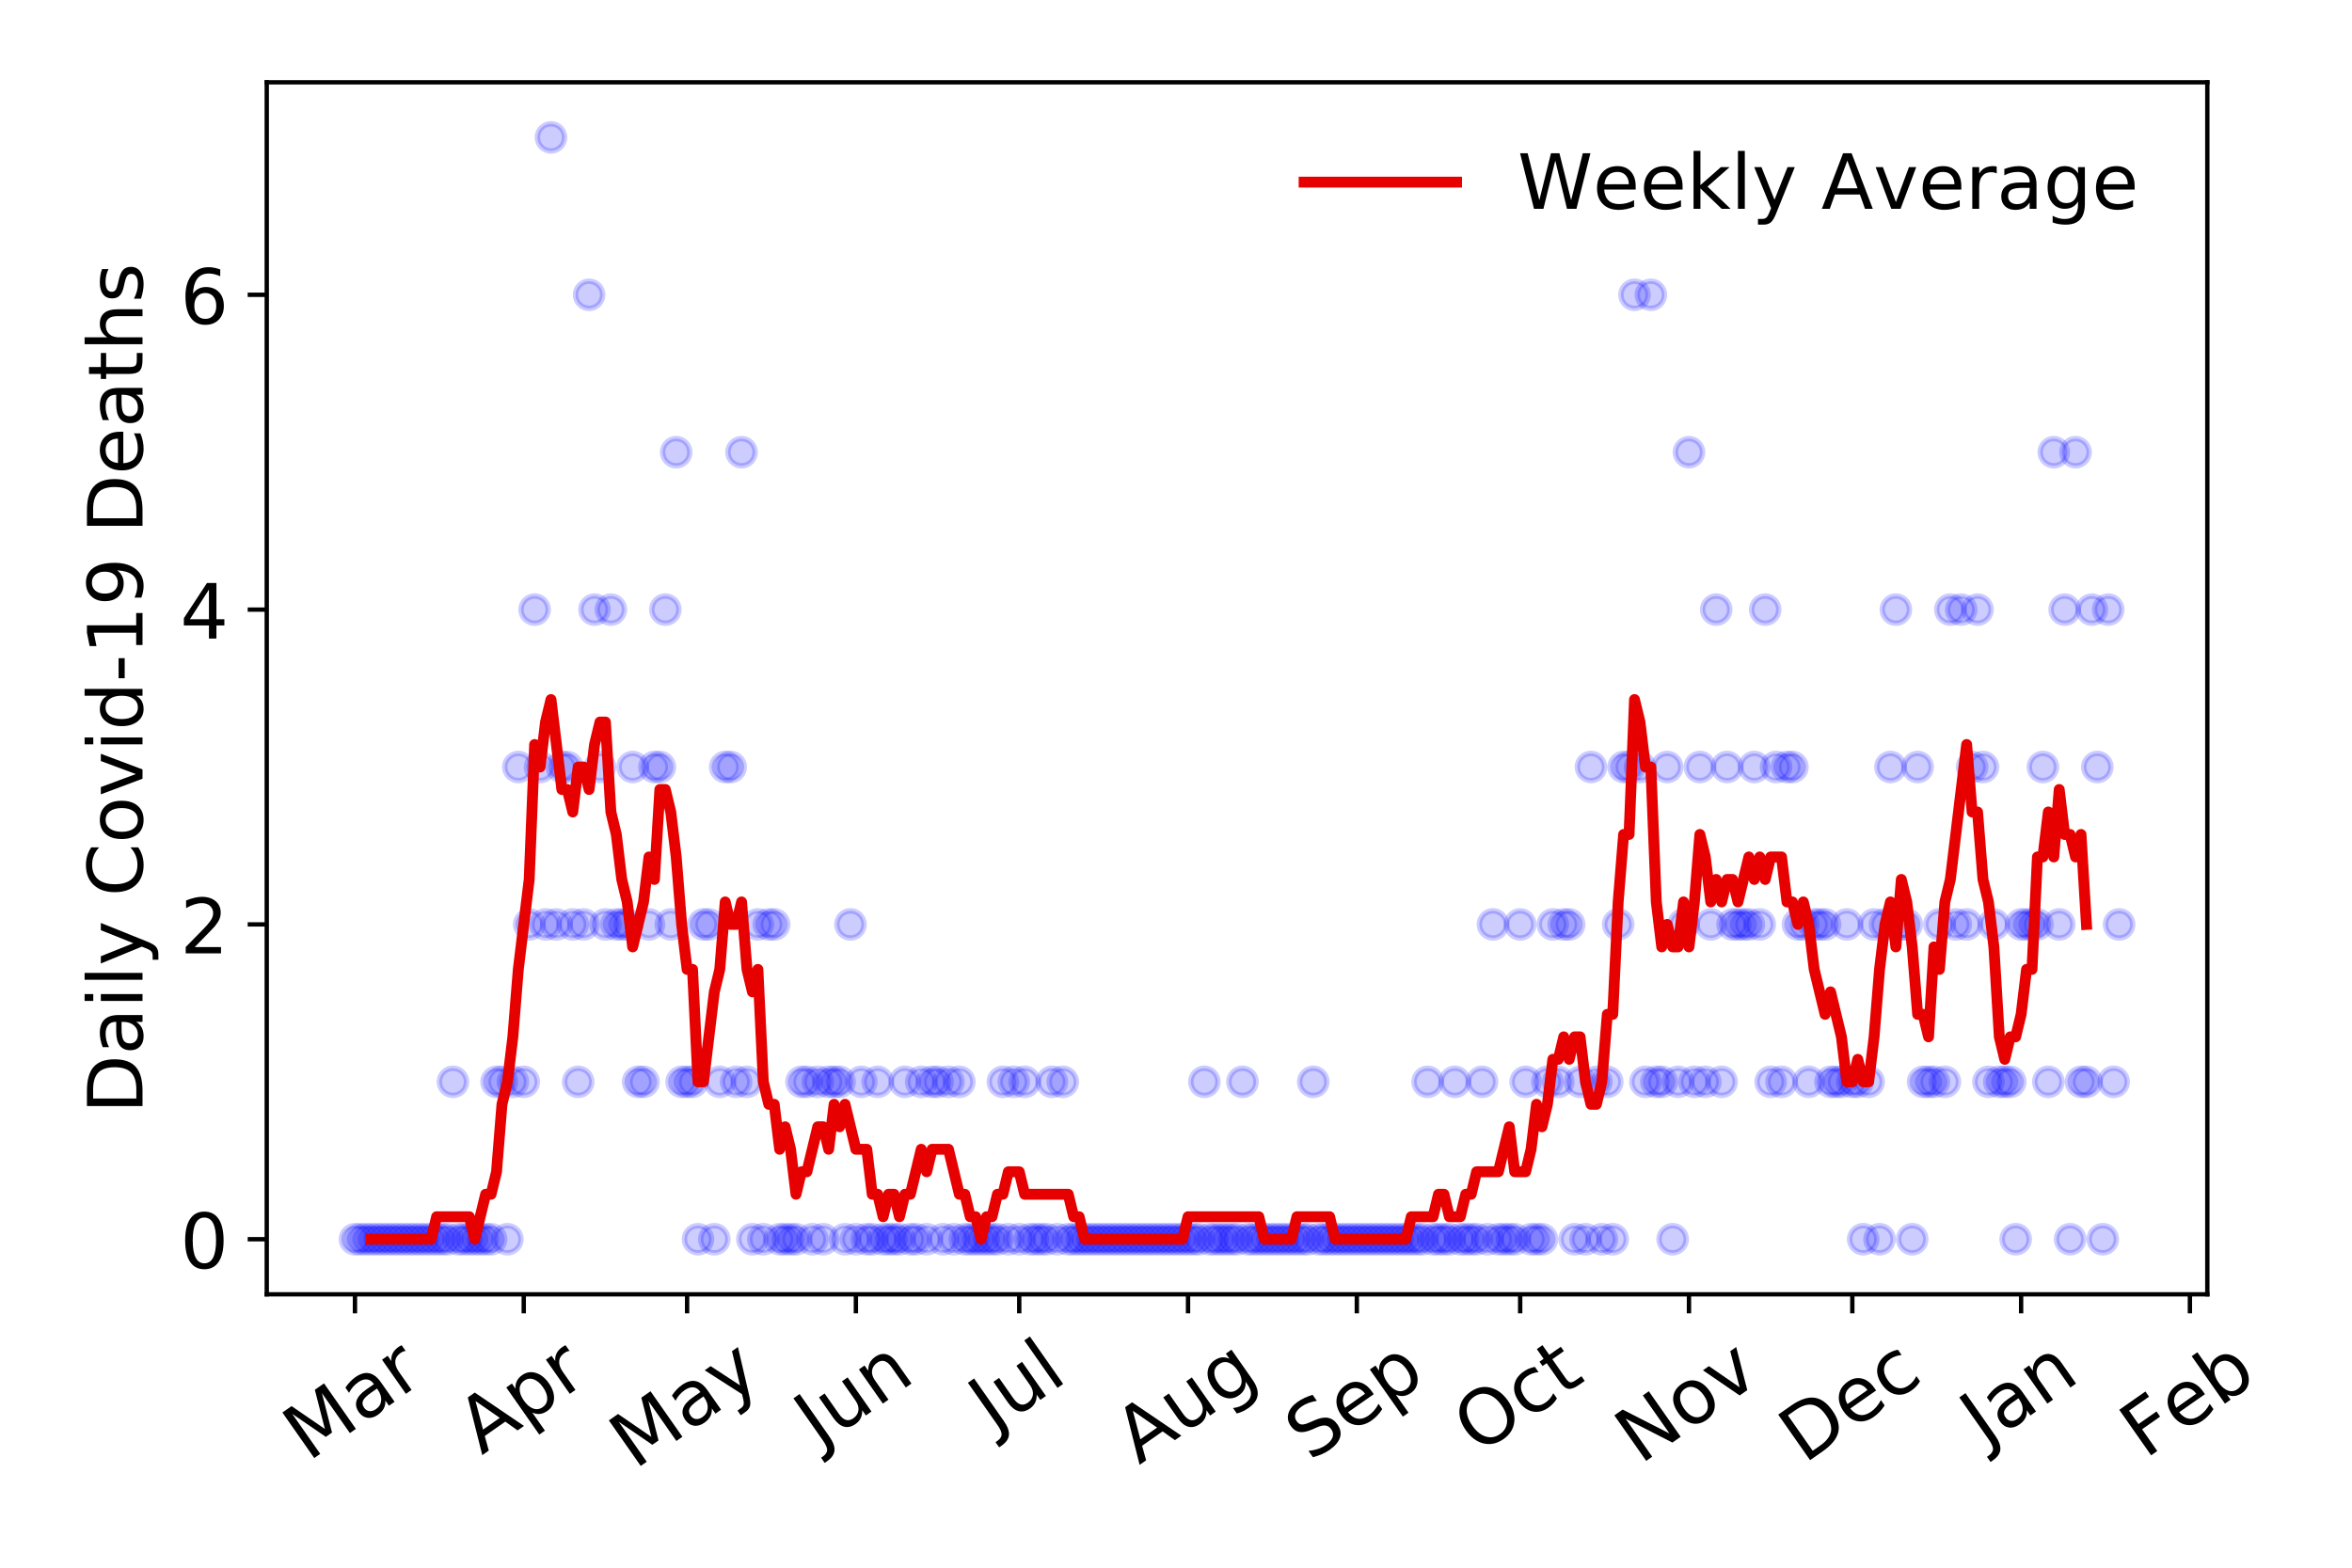 <?xml version="1.0" encoding="utf-8" standalone="no"?>
<!DOCTYPE svg PUBLIC "-//W3C//DTD SVG 1.1//EN"
  "http://www.w3.org/Graphics/SVG/1.1/DTD/svg11.dtd">
<!-- Created with matplotlib (https://matplotlib.org/) -->
<svg height="288pt" version="1.1" viewBox="0 0 432 288" width="432pt" xmlns="http://www.w3.org/2000/svg" xmlns:xlink="http://www.w3.org/1999/xlink">
 <defs>
  <style type="text/css">
*{stroke-linecap:butt;stroke-linejoin:round;}
  </style>
 </defs>
 <g id="figure_1">
  <g id="patch_1">
   <path d="M 0 288 
L 432 288 
L 432 0 
L 0 0 
z
" style="fill:#ffffff;"/>
  </g>
  <g id="axes_1">
   <g id="patch_2">
    <path d="M 48.995 237.778 
L 405.427 237.778 
L 405.427 15.12 
L 48.995 15.12 
z
" style="fill:#ffffff;"/>
   </g>
   <g id="matplotlib.axis_1">
    <g id="xtick_1">
     <g id="line2d_1">
      <defs>
       <path d="M 0 0 
L 0 3.5 
" id="m29c7be8189" style="stroke:#000000;stroke-width:0.8;"/>
      </defs>
      <g>
       <use style="stroke:#000000;stroke-width:0.8;" x="65.196" xlink:href="#m29c7be8189" y="237.778"/>
      </g>
     </g>
     <g id="text_1">
      <!-- Mar -->
      <defs>
       <path d="M 9.812 72.906 
L 24.516 72.906 
L 43.109 23.297 
L 61.812 72.906 
L 76.516 72.906 
L 76.516 0 
L 66.891 0 
L 66.891 64.016 
L 48.094 14.016 
L 38.188 14.016 
L 19.391 64.016 
L 19.391 0 
L 9.812 0 
z
" id="DejaVuSans-77"/>
       <path d="M 34.281 27.484 
Q 23.391 27.484 19.188 25 
Q 14.984 22.516 14.984 16.5 
Q 14.984 11.719 18.141 8.906 
Q 21.297 6.109 26.703 6.109 
Q 34.188 6.109 38.703 11.406 
Q 43.219 16.703 43.219 25.484 
L 43.219 27.484 
z
M 52.203 31.203 
L 52.203 0 
L 43.219 0 
L 43.219 8.297 
Q 40.141 3.328 35.547 0.953 
Q 30.953 -1.422 24.312 -1.422 
Q 15.922 -1.422 10.953 3.297 
Q 6 8.016 6 15.922 
Q 6 25.141 12.172 29.828 
Q 18.359 34.516 30.609 34.516 
L 43.219 34.516 
L 43.219 35.406 
Q 43.219 41.609 39.141 45 
Q 35.062 48.391 27.688 48.391 
Q 23 48.391 18.547 47.266 
Q 14.109 46.141 10.016 43.891 
L 10.016 52.203 
Q 14.938 54.109 19.578 55.047 
Q 24.219 56 28.609 56 
Q 40.484 56 46.344 49.844 
Q 52.203 43.703 52.203 31.203 
z
" id="DejaVuSans-97"/>
       <path d="M 41.109 46.297 
Q 39.594 47.172 37.812 47.578 
Q 36.031 48 33.891 48 
Q 26.266 48 22.188 43.047 
Q 18.109 38.094 18.109 28.812 
L 18.109 0 
L 9.078 0 
L 9.078 54.688 
L 18.109 54.688 
L 18.109 46.188 
Q 20.953 51.172 25.484 53.578 
Q 30.031 56 36.531 56 
Q 37.453 56 38.578 55.875 
Q 39.703 55.766 41.062 55.516 
z
" id="DejaVuSans-114"/>
      </defs>
      <g transform="translate(56.594 268.643)rotate(-35)scale(0.14 -0.14)">
       <use xlink:href="#DejaVuSans-77"/>
       <use x="86.279" xlink:href="#DejaVuSans-97"/>
       <use x="147.559" xlink:href="#DejaVuSans-114"/>
      </g>
     </g>
    </g>
    <g id="xtick_2">
     <g id="line2d_2">
      <g>
       <use style="stroke:#000000;stroke-width:0.8;" x="96.199" xlink:href="#m29c7be8189" y="237.778"/>
      </g>
     </g>
     <g id="text_2">
      <!-- Apr -->
      <defs>
       <path d="M 34.188 63.188 
L 20.797 26.906 
L 47.609 26.906 
z
M 28.609 72.906 
L 39.797 72.906 
L 67.578 0 
L 57.328 0 
L 50.688 18.703 
L 17.828 18.703 
L 11.188 0 
L 0.781 0 
z
" id="DejaVuSans-65"/>
       <path d="M 18.109 8.203 
L 18.109 -20.797 
L 9.078 -20.797 
L 9.078 54.688 
L 18.109 54.688 
L 18.109 46.391 
Q 20.953 51.266 25.266 53.625 
Q 29.594 56 35.594 56 
Q 45.562 56 51.781 48.094 
Q 58.016 40.188 58.016 27.297 
Q 58.016 14.406 51.781 6.484 
Q 45.562 -1.422 35.594 -1.422 
Q 29.594 -1.422 25.266 0.953 
Q 20.953 3.328 18.109 8.203 
z
M 48.688 27.297 
Q 48.688 37.203 44.609 42.844 
Q 40.531 48.484 33.406 48.484 
Q 26.266 48.484 22.188 42.844 
Q 18.109 37.203 18.109 27.297 
Q 18.109 17.391 22.188 11.75 
Q 26.266 6.109 33.406 6.109 
Q 40.531 6.109 44.609 11.75 
Q 48.688 17.391 48.688 27.297 
z
" id="DejaVuSans-112"/>
      </defs>
      <g transform="translate(88.495 267.384)rotate(-35)scale(0.14 -0.14)">
       <use xlink:href="#DejaVuSans-65"/>
       <use x="68.408" xlink:href="#DejaVuSans-112"/>
       <use x="131.885" xlink:href="#DejaVuSans-114"/>
      </g>
     </g>
    </g>
    <g id="xtick_3">
     <g id="line2d_3">
      <g>
       <use style="stroke:#000000;stroke-width:0.8;" x="126.202" xlink:href="#m29c7be8189" y="237.778"/>
      </g>
     </g>
     <g id="text_3">
      <!-- May -->
      <defs>
       <path d="M 32.172 -5.078 
Q 28.375 -14.844 24.75 -17.812 
Q 21.141 -20.797 15.094 -20.797 
L 7.906 -20.797 
L 7.906 -13.281 
L 13.188 -13.281 
Q 16.891 -13.281 18.938 -11.516 
Q 21 -9.766 23.484 -3.219 
L 25.094 0.875 
L 2.984 54.688 
L 12.5 54.688 
L 29.594 11.922 
L 46.688 54.688 
L 56.203 54.688 
z
" id="DejaVuSans-121"/>
      </defs>
      <g transform="translate(116.563 270.094)rotate(-35)scale(0.14 -0.14)">
       <use xlink:href="#DejaVuSans-77"/>
       <use x="86.279" xlink:href="#DejaVuSans-97"/>
       <use x="147.559" xlink:href="#DejaVuSans-121"/>
      </g>
     </g>
    </g>
    <g id="xtick_4">
     <g id="line2d_4">
      <g>
       <use style="stroke:#000000;stroke-width:0.8;" x="157.205" xlink:href="#m29c7be8189" y="237.778"/>
      </g>
     </g>
     <g id="text_4">
      <!-- Jun -->
      <defs>
       <path d="M 9.812 72.906 
L 19.672 72.906 
L 19.672 5.078 
Q 19.672 -8.109 14.672 -14.062 
Q 9.672 -20.016 -1.422 -20.016 
L -5.172 -20.016 
L -5.172 -11.719 
L -2.094 -11.719 
Q 4.438 -11.719 7.125 -8.047 
Q 9.812 -4.391 9.812 5.078 
z
" id="DejaVuSans-74"/>
       <path d="M 8.5 21.578 
L 8.5 54.688 
L 17.484 54.688 
L 17.484 21.922 
Q 17.484 14.156 20.5 10.266 
Q 23.531 6.391 29.594 6.391 
Q 36.859 6.391 41.078 11.031 
Q 45.312 15.672 45.312 23.688 
L 45.312 54.688 
L 54.297 54.688 
L 54.297 0 
L 45.312 0 
L 45.312 8.406 
Q 42.047 3.422 37.719 1 
Q 33.406 -1.422 27.688 -1.422 
Q 18.266 -1.422 13.375 4.438 
Q 8.5 10.297 8.5 21.578 
z
M 31.109 56 
z
" id="DejaVuSans-117"/>
       <path d="M 54.891 33.016 
L 54.891 0 
L 45.906 0 
L 45.906 32.719 
Q 45.906 40.484 42.875 44.328 
Q 39.844 48.188 33.797 48.188 
Q 26.516 48.188 22.312 43.547 
Q 18.109 38.922 18.109 30.906 
L 18.109 0 
L 9.078 0 
L 9.078 54.688 
L 18.109 54.688 
L 18.109 46.188 
Q 21.344 51.125 25.703 53.562 
Q 30.078 56 35.797 56 
Q 45.219 56 50.047 50.172 
Q 54.891 44.344 54.891 33.016 
z
" id="DejaVuSans-110"/>
      </defs>
      <g transform="translate(150.461 266.039)rotate(-35)scale(0.14 -0.14)">
       <use xlink:href="#DejaVuSans-74"/>
       <use x="29.492" xlink:href="#DejaVuSans-117"/>
       <use x="92.871" xlink:href="#DejaVuSans-110"/>
      </g>
     </g>
    </g>
    <g id="xtick_5">
     <g id="line2d_5">
      <g>
       <use style="stroke:#000000;stroke-width:0.8;" x="187.207" xlink:href="#m29c7be8189" y="237.778"/>
      </g>
     </g>
     <g id="text_5">
      <!-- Jul -->
      <defs>
       <path d="M 9.422 75.984 
L 18.406 75.984 
L 18.406 0 
L 9.422 0 
z
" id="DejaVuSans-108"/>
      </defs>
      <g transform="translate(182.505 263.181)rotate(-35)scale(0.14 -0.14)">
       <use xlink:href="#DejaVuSans-74"/>
       <use x="29.492" xlink:href="#DejaVuSans-117"/>
       <use x="92.871" xlink:href="#DejaVuSans-108"/>
      </g>
     </g>
    </g>
    <g id="xtick_6">
     <g id="line2d_6">
      <g>
       <use style="stroke:#000000;stroke-width:0.8;" x="218.21" xlink:href="#m29c7be8189" y="237.778"/>
      </g>
     </g>
     <g id="text_6">
      <!-- Aug -->
      <defs>
       <path d="M 45.406 27.984 
Q 45.406 37.75 41.375 43.109 
Q 37.359 48.484 30.078 48.484 
Q 22.859 48.484 18.828 43.109 
Q 14.797 37.75 14.797 27.984 
Q 14.797 18.266 18.828 12.891 
Q 22.859 7.516 30.078 7.516 
Q 37.359 7.516 41.375 12.891 
Q 45.406 18.266 45.406 27.984 
z
M 54.391 6.781 
Q 54.391 -7.172 48.188 -13.984 
Q 42 -20.797 29.203 -20.797 
Q 24.469 -20.797 20.266 -20.094 
Q 16.062 -19.391 12.109 -17.922 
L 12.109 -9.188 
Q 16.062 -11.328 19.922 -12.344 
Q 23.781 -13.375 27.781 -13.375 
Q 36.625 -13.375 41.016 -8.766 
Q 45.406 -4.156 45.406 5.172 
L 45.406 9.625 
Q 42.625 4.781 38.281 2.391 
Q 33.938 0 27.875 0 
Q 17.828 0 11.672 7.656 
Q 5.516 15.328 5.516 27.984 
Q 5.516 40.672 11.672 48.328 
Q 17.828 56 27.875 56 
Q 33.938 56 38.281 53.609 
Q 42.625 51.219 45.406 46.391 
L 45.406 54.688 
L 54.391 54.688 
z
" id="DejaVuSans-103"/>
      </defs>
      <g transform="translate(209.229 269.172)rotate(-35)scale(0.14 -0.14)">
       <use xlink:href="#DejaVuSans-65"/>
       <use x="68.408" xlink:href="#DejaVuSans-117"/>
       <use x="131.787" xlink:href="#DejaVuSans-103"/>
      </g>
     </g>
    </g>
    <g id="xtick_7">
     <g id="line2d_7">
      <g>
       <use style="stroke:#000000;stroke-width:0.8;" x="249.213" xlink:href="#m29c7be8189" y="237.778"/>
      </g>
     </g>
     <g id="text_7">
      <!-- Sep -->
      <defs>
       <path d="M 53.516 70.516 
L 53.516 60.891 
Q 47.906 63.578 42.922 64.891 
Q 37.938 66.219 33.297 66.219 
Q 25.25 66.219 20.875 63.094 
Q 16.5 59.969 16.5 54.203 
Q 16.5 49.359 19.406 46.891 
Q 22.312 44.438 30.422 42.922 
L 36.375 41.703 
Q 47.406 39.594 52.656 34.297 
Q 57.906 29 57.906 20.125 
Q 57.906 9.516 50.797 4.047 
Q 43.703 -1.422 29.984 -1.422 
Q 24.812 -1.422 18.969 -0.25 
Q 13.141 0.922 6.891 3.219 
L 6.891 13.375 
Q 12.891 10.016 18.656 8.297 
Q 24.422 6.594 29.984 6.594 
Q 38.422 6.594 43.016 9.906 
Q 47.609 13.234 47.609 19.391 
Q 47.609 24.75 44.312 27.781 
Q 41.016 30.812 33.5 32.328 
L 27.484 33.5 
Q 16.453 35.688 11.516 40.375 
Q 6.594 45.062 6.594 53.422 
Q 6.594 63.094 13.406 68.656 
Q 20.219 74.219 32.172 74.219 
Q 37.312 74.219 42.625 73.281 
Q 47.953 72.359 53.516 70.516 
z
" id="DejaVuSans-83"/>
       <path d="M 56.203 29.594 
L 56.203 25.203 
L 14.891 25.203 
Q 15.484 15.922 20.484 11.062 
Q 25.484 6.203 34.422 6.203 
Q 39.594 6.203 44.453 7.469 
Q 49.312 8.734 54.109 11.281 
L 54.109 2.781 
Q 49.266 0.734 44.188 -0.344 
Q 39.109 -1.422 33.891 -1.422 
Q 20.797 -1.422 13.156 6.188 
Q 5.516 13.812 5.516 26.812 
Q 5.516 40.234 12.766 48.109 
Q 20.016 56 32.328 56 
Q 43.359 56 49.781 48.891 
Q 56.203 41.797 56.203 29.594 
z
M 47.219 32.234 
Q 47.125 39.594 43.094 43.984 
Q 39.062 48.391 32.422 48.391 
Q 24.906 48.391 20.391 44.141 
Q 15.875 39.891 15.188 32.172 
z
" id="DejaVuSans-101"/>
      </defs>
      <g transform="translate(240.62 268.629)rotate(-35)scale(0.14 -0.14)">
       <use xlink:href="#DejaVuSans-83"/>
       <use x="63.477" xlink:href="#DejaVuSans-101"/>
       <use x="125" xlink:href="#DejaVuSans-112"/>
      </g>
     </g>
    </g>
    <g id="xtick_8">
     <g id="line2d_8">
      <g>
       <use style="stroke:#000000;stroke-width:0.8;" x="279.216" xlink:href="#m29c7be8189" y="237.778"/>
      </g>
     </g>
     <g id="text_8">
      <!-- Oct -->
      <defs>
       <path d="M 39.406 66.219 
Q 28.656 66.219 22.328 58.203 
Q 16.016 50.203 16.016 36.375 
Q 16.016 22.609 22.328 14.594 
Q 28.656 6.594 39.406 6.594 
Q 50.141 6.594 56.422 14.594 
Q 62.703 22.609 62.703 36.375 
Q 62.703 50.203 56.422 58.203 
Q 50.141 66.219 39.406 66.219 
z
M 39.406 74.219 
Q 54.734 74.219 63.906 63.938 
Q 73.094 53.656 73.094 36.375 
Q 73.094 19.141 63.906 8.859 
Q 54.734 -1.422 39.406 -1.422 
Q 24.031 -1.422 14.812 8.828 
Q 5.609 19.094 5.609 36.375 
Q 5.609 53.656 14.812 63.938 
Q 24.031 74.219 39.406 74.219 
z
" id="DejaVuSans-79"/>
       <path d="M 48.781 52.594 
L 48.781 44.188 
Q 44.969 46.297 41.141 47.344 
Q 37.312 48.391 33.406 48.391 
Q 24.656 48.391 19.812 42.844 
Q 14.984 37.312 14.984 27.297 
Q 14.984 17.281 19.812 11.734 
Q 24.656 6.203 33.406 6.203 
Q 37.312 6.203 41.141 7.25 
Q 44.969 8.297 48.781 10.406 
L 48.781 2.094 
Q 45.016 0.344 40.984 -0.531 
Q 36.969 -1.422 32.422 -1.422 
Q 20.062 -1.422 12.781 6.344 
Q 5.516 14.109 5.516 27.297 
Q 5.516 40.672 12.859 48.328 
Q 20.219 56 33.016 56 
Q 37.156 56 41.109 55.141 
Q 45.062 54.297 48.781 52.594 
z
" id="DejaVuSans-99"/>
       <path d="M 18.312 70.219 
L 18.312 54.688 
L 36.812 54.688 
L 36.812 47.703 
L 18.312 47.703 
L 18.312 18.016 
Q 18.312 11.328 20.141 9.422 
Q 21.969 7.516 27.594 7.516 
L 36.812 7.516 
L 36.812 0 
L 27.594 0 
Q 17.188 0 13.234 3.875 
Q 9.281 7.766 9.281 18.016 
L 9.281 47.703 
L 2.688 47.703 
L 2.688 54.688 
L 9.281 54.688 
L 9.281 70.219 
z
" id="DejaVuSans-116"/>
      </defs>
      <g transform="translate(271.517 267.377)rotate(-35)scale(0.14 -0.14)">
       <use xlink:href="#DejaVuSans-79"/>
       <use x="78.711" xlink:href="#DejaVuSans-99"/>
       <use x="133.691" xlink:href="#DejaVuSans-116"/>
      </g>
     </g>
    </g>
    <g id="xtick_9">
     <g id="line2d_9">
      <g>
       <use style="stroke:#000000;stroke-width:0.8;" x="310.218" xlink:href="#m29c7be8189" y="237.778"/>
      </g>
     </g>
     <g id="text_9">
      <!-- Nov -->
      <defs>
       <path d="M 9.812 72.906 
L 23.094 72.906 
L 55.422 11.922 
L 55.422 72.906 
L 64.984 72.906 
L 64.984 0 
L 51.703 0 
L 19.391 60.984 
L 19.391 0 
L 9.812 0 
z
" id="DejaVuSans-78"/>
       <path d="M 30.609 48.391 
Q 23.391 48.391 19.188 42.75 
Q 14.984 37.109 14.984 27.297 
Q 14.984 17.484 19.156 11.844 
Q 23.344 6.203 30.609 6.203 
Q 37.797 6.203 41.984 11.859 
Q 46.188 17.531 46.188 27.297 
Q 46.188 37.016 41.984 42.703 
Q 37.797 48.391 30.609 48.391 
z
M 30.609 56 
Q 42.328 56 49.016 48.375 
Q 55.719 40.766 55.719 27.297 
Q 55.719 13.875 49.016 6.219 
Q 42.328 -1.422 30.609 -1.422 
Q 18.844 -1.422 12.172 6.219 
Q 5.516 13.875 5.516 27.297 
Q 5.516 40.766 12.172 48.375 
Q 18.844 56 30.609 56 
z
" id="DejaVuSans-111"/>
       <path d="M 2.984 54.688 
L 12.5 54.688 
L 29.594 8.797 
L 46.688 54.688 
L 56.203 54.688 
L 35.688 0 
L 23.484 0 
z
" id="DejaVuSans-118"/>
      </defs>
      <g transform="translate(301.242 269.166)rotate(-35)scale(0.14 -0.14)">
       <use xlink:href="#DejaVuSans-78"/>
       <use x="74.805" xlink:href="#DejaVuSans-111"/>
       <use x="135.986" xlink:href="#DejaVuSans-118"/>
      </g>
     </g>
    </g>
    <g id="xtick_10">
     <g id="line2d_10">
      <g>
       <use style="stroke:#000000;stroke-width:0.8;" x="340.221" xlink:href="#m29c7be8189" y="237.778"/>
      </g>
     </g>
     <g id="text_10">
      <!-- Dec -->
      <defs>
       <path d="M 19.672 64.797 
L 19.672 8.109 
L 31.594 8.109 
Q 46.688 8.109 53.688 14.938 
Q 60.688 21.781 60.688 36.531 
Q 60.688 51.172 53.688 57.984 
Q 46.688 64.797 31.594 64.797 
z
M 9.812 72.906 
L 30.078 72.906 
Q 51.266 72.906 61.172 64.094 
Q 71.094 55.281 71.094 36.531 
Q 71.094 17.672 61.125 8.828 
Q 51.172 0 30.078 0 
L 9.812 0 
z
" id="DejaVuSans-68"/>
      </defs>
      <g transform="translate(331.341 269.032)rotate(-35)scale(0.14 -0.14)">
       <use xlink:href="#DejaVuSans-68"/>
       <use x="77.002" xlink:href="#DejaVuSans-101"/>
       <use x="138.525" xlink:href="#DejaVuSans-99"/>
      </g>
     </g>
    </g>
    <g id="xtick_11">
     <g id="line2d_11">
      <g>
       <use style="stroke:#000000;stroke-width:0.8;" x="371.224" xlink:href="#m29c7be8189" y="237.778"/>
      </g>
     </g>
     <g id="text_11">
      <!-- Jan -->
      <g transform="translate(364.6 265.871)rotate(-35)scale(0.14 -0.14)">
       <use xlink:href="#DejaVuSans-74"/>
       <use x="29.492" xlink:href="#DejaVuSans-97"/>
       <use x="90.771" xlink:href="#DejaVuSans-110"/>
      </g>
     </g>
    </g>
    <g id="xtick_12">
     <g id="line2d_12">
      <g>
       <use style="stroke:#000000;stroke-width:0.8;" x="402.227" xlink:href="#m29c7be8189" y="237.778"/>
      </g>
     </g>
     <g id="text_12">
      <!-- Feb -->
      <defs>
       <path d="M 9.812 72.906 
L 51.703 72.906 
L 51.703 64.594 
L 19.672 64.594 
L 19.672 43.109 
L 48.578 43.109 
L 48.578 34.812 
L 19.672 34.812 
L 19.672 0 
L 9.812 0 
z
" id="DejaVuSans-70"/>
       <path d="M 48.688 27.297 
Q 48.688 37.203 44.609 42.844 
Q 40.531 48.484 33.406 48.484 
Q 26.266 48.484 22.188 42.844 
Q 18.109 37.203 18.109 27.297 
Q 18.109 17.391 22.188 11.75 
Q 26.266 6.109 33.406 6.109 
Q 40.531 6.109 44.609 11.75 
Q 48.688 17.391 48.688 27.297 
z
M 18.109 46.391 
Q 20.953 51.266 25.266 53.625 
Q 29.594 56 35.594 56 
Q 45.562 56 51.781 48.094 
Q 58.016 40.188 58.016 27.297 
Q 58.016 14.406 51.781 6.484 
Q 45.562 -1.422 35.594 -1.422 
Q 29.594 -1.422 25.266 0.953 
Q 20.953 3.328 18.109 8.203 
L 18.109 0 
L 9.078 0 
L 9.078 75.984 
L 18.109 75.984 
z
" id="DejaVuSans-98"/>
      </defs>
      <g transform="translate(393.98 268.143)rotate(-35)scale(0.14 -0.14)">
       <use xlink:href="#DejaVuSans-70"/>
       <use x="57.441" xlink:href="#DejaVuSans-101"/>
       <use x="118.965" xlink:href="#DejaVuSans-98"/>
      </g>
     </g>
    </g>
   </g>
   <g id="matplotlib.axis_2">
    <g id="ytick_1">
     <g id="line2d_13">
      <defs>
       <path d="M 0 0 
L -3.5 0 
" id="m0b1edb4dbf" style="stroke:#000000;stroke-width:0.8;"/>
      </defs>
      <g>
       <use style="stroke:#000000;stroke-width:0.8;" x="48.995" xlink:href="#m0b1edb4dbf" y="227.657"/>
      </g>
     </g>
     <g id="text_13">
      <!-- 0 -->
      <defs>
       <path d="M 31.781 66.406 
Q 24.172 66.406 20.328 58.906 
Q 16.5 51.422 16.5 36.375 
Q 16.5 21.391 20.328 13.891 
Q 24.172 6.391 31.781 6.391 
Q 39.453 6.391 43.281 13.891 
Q 47.125 21.391 47.125 36.375 
Q 47.125 51.422 43.281 58.906 
Q 39.453 66.406 31.781 66.406 
z
M 31.781 74.219 
Q 44.047 74.219 50.516 64.516 
Q 56.984 54.828 56.984 36.375 
Q 56.984 17.969 50.516 8.266 
Q 44.047 -1.422 31.781 -1.422 
Q 19.531 -1.422 13.062 8.266 
Q 6.594 17.969 6.594 36.375 
Q 6.594 54.828 13.062 64.516 
Q 19.531 74.219 31.781 74.219 
z
" id="DejaVuSans-48"/>
      </defs>
      <g transform="translate(33.087 232.976)scale(0.14 -0.14)">
       <use xlink:href="#DejaVuSans-48"/>
      </g>
     </g>
    </g>
    <g id="ytick_2">
     <g id="line2d_14">
      <g>
       <use style="stroke:#000000;stroke-width:0.8;" x="48.995" xlink:href="#m0b1edb4dbf" y="169.824"/>
      </g>
     </g>
     <g id="text_14">
      <!-- 2 -->
      <defs>
       <path d="M 19.188 8.297 
L 53.609 8.297 
L 53.609 0 
L 7.328 0 
L 7.328 8.297 
Q 12.938 14.109 22.625 23.891 
Q 32.328 33.688 34.812 36.531 
Q 39.547 41.844 41.422 45.531 
Q 43.312 49.219 43.312 52.781 
Q 43.312 58.594 39.234 62.25 
Q 35.156 65.922 28.609 65.922 
Q 23.969 65.922 18.812 64.312 
Q 13.672 62.703 7.812 59.422 
L 7.812 69.391 
Q 13.766 71.781 18.938 73 
Q 24.125 74.219 28.422 74.219 
Q 39.75 74.219 46.484 68.547 
Q 53.219 62.891 53.219 53.422 
Q 53.219 48.922 51.531 44.891 
Q 49.859 40.875 45.406 35.406 
Q 44.188 33.984 37.641 27.219 
Q 31.109 20.453 19.188 8.297 
z
" id="DejaVuSans-50"/>
      </defs>
      <g transform="translate(33.087 175.143)scale(0.14 -0.14)">
       <use xlink:href="#DejaVuSans-50"/>
      </g>
     </g>
    </g>
    <g id="ytick_3">
     <g id="line2d_15">
      <g>
       <use style="stroke:#000000;stroke-width:0.8;" x="48.995" xlink:href="#m0b1edb4dbf" y="111.991"/>
      </g>
     </g>
     <g id="text_15">
      <!-- 4 -->
      <defs>
       <path d="M 37.797 64.312 
L 12.891 25.391 
L 37.797 25.391 
z
M 35.203 72.906 
L 47.609 72.906 
L 47.609 25.391 
L 58.016 25.391 
L 58.016 17.188 
L 47.609 17.188 
L 47.609 0 
L 37.797 0 
L 37.797 17.188 
L 4.891 17.188 
L 4.891 26.703 
z
" id="DejaVuSans-52"/>
      </defs>
      <g transform="translate(33.087 117.31)scale(0.14 -0.14)">
       <use xlink:href="#DejaVuSans-52"/>
      </g>
     </g>
    </g>
    <g id="ytick_4">
     <g id="line2d_16">
      <g>
       <use style="stroke:#000000;stroke-width:0.8;" x="48.995" xlink:href="#m0b1edb4dbf" y="54.157"/>
      </g>
     </g>
     <g id="text_16">
      <!-- 6 -->
      <defs>
       <path d="M 33.016 40.375 
Q 26.375 40.375 22.484 35.828 
Q 18.609 31.297 18.609 23.391 
Q 18.609 15.531 22.484 10.953 
Q 26.375 6.391 33.016 6.391 
Q 39.656 6.391 43.531 10.953 
Q 47.406 15.531 47.406 23.391 
Q 47.406 31.297 43.531 35.828 
Q 39.656 40.375 33.016 40.375 
z
M 52.594 71.297 
L 52.594 62.312 
Q 48.875 64.062 45.094 64.984 
Q 41.312 65.922 37.594 65.922 
Q 27.828 65.922 22.672 59.328 
Q 17.531 52.734 16.797 39.406 
Q 19.672 43.656 24.016 45.922 
Q 28.375 48.188 33.594 48.188 
Q 44.578 48.188 50.953 41.516 
Q 57.328 34.859 57.328 23.391 
Q 57.328 12.156 50.688 5.359 
Q 44.047 -1.422 33.016 -1.422 
Q 20.359 -1.422 13.672 8.266 
Q 6.984 17.969 6.984 36.375 
Q 6.984 53.656 15.188 63.938 
Q 23.391 74.219 37.203 74.219 
Q 40.922 74.219 44.703 73.484 
Q 48.484 72.75 52.594 71.297 
z
" id="DejaVuSans-54"/>
      </defs>
      <g transform="translate(33.087 59.476)scale(0.14 -0.14)">
       <use xlink:href="#DejaVuSans-54"/>
      </g>
     </g>
    </g>
    <g id="text_17">
     <!-- Daily Covid-19 Deaths -->
     <defs>
      <path d="M 9.422 54.688 
L 18.406 54.688 
L 18.406 0 
L 9.422 0 
z
M 9.422 75.984 
L 18.406 75.984 
L 18.406 64.594 
L 9.422 64.594 
z
" id="DejaVuSans-105"/>
      <path id="DejaVuSans-32"/>
      <path d="M 64.406 67.281 
L 64.406 56.891 
Q 59.422 61.531 53.781 63.812 
Q 48.141 66.109 41.797 66.109 
Q 29.297 66.109 22.656 58.469 
Q 16.016 50.828 16.016 36.375 
Q 16.016 21.969 22.656 14.328 
Q 29.297 6.688 41.797 6.688 
Q 48.141 6.688 53.781 8.984 
Q 59.422 11.281 64.406 15.922 
L 64.406 5.609 
Q 59.234 2.094 53.438 0.328 
Q 47.656 -1.422 41.219 -1.422 
Q 24.656 -1.422 15.125 8.703 
Q 5.609 18.844 5.609 36.375 
Q 5.609 53.953 15.125 64.078 
Q 24.656 74.219 41.219 74.219 
Q 47.75 74.219 53.531 72.484 
Q 59.328 70.75 64.406 67.281 
z
" id="DejaVuSans-67"/>
      <path d="M 45.406 46.391 
L 45.406 75.984 
L 54.391 75.984 
L 54.391 0 
L 45.406 0 
L 45.406 8.203 
Q 42.578 3.328 38.25 0.953 
Q 33.938 -1.422 27.875 -1.422 
Q 17.969 -1.422 11.734 6.484 
Q 5.516 14.406 5.516 27.297 
Q 5.516 40.188 11.734 48.094 
Q 17.969 56 27.875 56 
Q 33.938 56 38.25 53.625 
Q 42.578 51.266 45.406 46.391 
z
M 14.797 27.297 
Q 14.797 17.391 18.875 11.75 
Q 22.953 6.109 30.078 6.109 
Q 37.203 6.109 41.297 11.75 
Q 45.406 17.391 45.406 27.297 
Q 45.406 37.203 41.297 42.844 
Q 37.203 48.484 30.078 48.484 
Q 22.953 48.484 18.875 42.844 
Q 14.797 37.203 14.797 27.297 
z
" id="DejaVuSans-100"/>
      <path d="M 4.891 31.391 
L 31.203 31.391 
L 31.203 23.391 
L 4.891 23.391 
z
" id="DejaVuSans-45"/>
      <path d="M 12.406 8.297 
L 28.516 8.297 
L 28.516 63.922 
L 10.984 60.406 
L 10.984 69.391 
L 28.422 72.906 
L 38.281 72.906 
L 38.281 8.297 
L 54.391 8.297 
L 54.391 0 
L 12.406 0 
z
" id="DejaVuSans-49"/>
      <path d="M 10.984 1.516 
L 10.984 10.5 
Q 14.703 8.734 18.5 7.812 
Q 22.312 6.891 25.984 6.891 
Q 35.75 6.891 40.891 13.453 
Q 46.047 20.016 46.781 33.406 
Q 43.953 29.203 39.594 26.953 
Q 35.25 24.703 29.984 24.703 
Q 19.047 24.703 12.672 31.312 
Q 6.297 37.938 6.297 49.422 
Q 6.297 60.641 12.938 67.422 
Q 19.578 74.219 30.609 74.219 
Q 43.266 74.219 49.922 64.516 
Q 56.594 54.828 56.594 36.375 
Q 56.594 19.141 48.406 8.859 
Q 40.234 -1.422 26.422 -1.422 
Q 22.703 -1.422 18.891 -0.688 
Q 15.094 0.047 10.984 1.516 
z
M 30.609 32.422 
Q 37.25 32.422 41.125 36.953 
Q 45.016 41.5 45.016 49.422 
Q 45.016 57.281 41.125 61.844 
Q 37.25 66.406 30.609 66.406 
Q 23.969 66.406 20.094 61.844 
Q 16.219 57.281 16.219 49.422 
Q 16.219 41.5 20.094 36.953 
Q 23.969 32.422 30.609 32.422 
z
" id="DejaVuSans-57"/>
      <path d="M 54.891 33.016 
L 54.891 0 
L 45.906 0 
L 45.906 32.719 
Q 45.906 40.484 42.875 44.328 
Q 39.844 48.188 33.797 48.188 
Q 26.516 48.188 22.312 43.547 
Q 18.109 38.922 18.109 30.906 
L 18.109 0 
L 9.078 0 
L 9.078 75.984 
L 18.109 75.984 
L 18.109 46.188 
Q 21.344 51.125 25.703 53.562 
Q 30.078 56 35.797 56 
Q 45.219 56 50.047 50.172 
Q 54.891 44.344 54.891 33.016 
z
" id="DejaVuSans-104"/>
      <path d="M 44.281 53.078 
L 44.281 44.578 
Q 40.484 46.531 36.375 47.5 
Q 32.281 48.484 27.875 48.484 
Q 21.188 48.484 17.844 46.438 
Q 14.5 44.391 14.5 40.281 
Q 14.5 37.156 16.891 35.375 
Q 19.281 33.594 26.516 31.984 
L 29.594 31.297 
Q 39.156 29.25 43.188 25.516 
Q 47.219 21.781 47.219 15.094 
Q 47.219 7.469 41.188 3.016 
Q 35.156 -1.422 24.609 -1.422 
Q 20.219 -1.422 15.453 -0.562 
Q 10.688 0.297 5.422 2 
L 5.422 11.281 
Q 10.406 8.688 15.234 7.391 
Q 20.062 6.109 24.812 6.109 
Q 31.156 6.109 34.562 8.281 
Q 37.984 10.453 37.984 14.406 
Q 37.984 18.062 35.516 20.016 
Q 33.062 21.969 24.703 23.781 
L 21.578 24.516 
Q 13.234 26.266 9.516 29.906 
Q 5.812 33.547 5.812 39.891 
Q 5.812 47.609 11.281 51.797 
Q 16.75 56 26.812 56 
Q 31.781 56 36.172 55.266 
Q 40.578 54.547 44.281 53.078 
z
" id="DejaVuSans-115"/>
     </defs>
     <g transform="translate(26.176 204.56)rotate(-90)scale(0.14 -0.14)">
      <use xlink:href="#DejaVuSans-68"/>
      <use x="77.002" xlink:href="#DejaVuSans-97"/>
      <use x="138.281" xlink:href="#DejaVuSans-105"/>
      <use x="166.064" xlink:href="#DejaVuSans-108"/>
      <use x="193.848" xlink:href="#DejaVuSans-121"/>
      <use x="253.027" xlink:href="#DejaVuSans-32"/>
      <use x="284.814" xlink:href="#DejaVuSans-67"/>
      <use x="354.639" xlink:href="#DejaVuSans-111"/>
      <use x="415.82" xlink:href="#DejaVuSans-118"/>
      <use x="475" xlink:href="#DejaVuSans-105"/>
      <use x="502.783" xlink:href="#DejaVuSans-100"/>
      <use x="566.26" xlink:href="#DejaVuSans-45"/>
      <use x="602.344" xlink:href="#DejaVuSans-49"/>
      <use x="665.967" xlink:href="#DejaVuSans-57"/>
      <use x="729.59" xlink:href="#DejaVuSans-32"/>
      <use x="761.377" xlink:href="#DejaVuSans-68"/>
      <use x="838.379" xlink:href="#DejaVuSans-101"/>
      <use x="899.902" xlink:href="#DejaVuSans-97"/>
      <use x="961.182" xlink:href="#DejaVuSans-116"/>
      <use x="1000.391" xlink:href="#DejaVuSans-104"/>
      <use x="1063.77" xlink:href="#DejaVuSans-115"/>
     </g>
    </g>
   </g>
   <g id="line2d_17">
    <defs>
     <path d="M 0 2.5 
C 0.663 2.5 1.299 2.237 1.768 1.768 
C 2.237 1.299 2.5 0.663 2.5 0 
C 2.5 -0.663 2.237 -1.299 1.768 -1.768 
C 1.299 -2.237 0.663 -2.5 0 -2.5 
C -0.663 -2.5 -1.299 -2.237 -1.768 -1.768 
C -2.237 -1.299 -2.5 -0.663 -2.5 0 
C -2.5 0.663 -2.237 1.299 -1.768 1.768 
C -1.299 2.237 -0.663 2.5 0 2.5 
z
" id="md7f69f075d" style="stroke:#0000ff;stroke-opacity:0.2;"/>
    </defs>
    <g clip-path="url(#pe17bfb2686)">
     <use style="fill:#0000ff;fill-opacity:0.2;stroke:#0000ff;stroke-opacity:0.2;" x="65.196" xlink:href="#md7f69f075d" y="227.657"/>
     <use style="fill:#0000ff;fill-opacity:0.2;stroke:#0000ff;stroke-opacity:0.2;" x="66.197" xlink:href="#md7f69f075d" y="227.657"/>
     <use style="fill:#0000ff;fill-opacity:0.2;stroke:#0000ff;stroke-opacity:0.2;" x="67.197" xlink:href="#md7f69f075d" y="227.657"/>
     <use style="fill:#0000ff;fill-opacity:0.2;stroke:#0000ff;stroke-opacity:0.2;" x="68.197" xlink:href="#md7f69f075d" y="227.657"/>
     <use style="fill:#0000ff;fill-opacity:0.2;stroke:#0000ff;stroke-opacity:0.2;" x="69.197" xlink:href="#md7f69f075d" y="227.657"/>
     <use style="fill:#0000ff;fill-opacity:0.2;stroke:#0000ff;stroke-opacity:0.2;" x="70.197" xlink:href="#md7f69f075d" y="227.657"/>
     <use style="fill:#0000ff;fill-opacity:0.2;stroke:#0000ff;stroke-opacity:0.2;" x="71.197" xlink:href="#md7f69f075d" y="227.657"/>
     <use style="fill:#0000ff;fill-opacity:0.2;stroke:#0000ff;stroke-opacity:0.2;" x="72.197" xlink:href="#md7f69f075d" y="227.657"/>
     <use style="fill:#0000ff;fill-opacity:0.2;stroke:#0000ff;stroke-opacity:0.2;" x="73.197" xlink:href="#md7f69f075d" y="227.657"/>
     <use style="fill:#0000ff;fill-opacity:0.2;stroke:#0000ff;stroke-opacity:0.2;" x="74.197" xlink:href="#md7f69f075d" y="227.657"/>
     <use style="fill:#0000ff;fill-opacity:0.2;stroke:#0000ff;stroke-opacity:0.2;" x="75.197" xlink:href="#md7f69f075d" y="227.657"/>
     <use style="fill:#0000ff;fill-opacity:0.2;stroke:#0000ff;stroke-opacity:0.2;" x="76.197" xlink:href="#md7f69f075d" y="227.657"/>
     <use style="fill:#0000ff;fill-opacity:0.2;stroke:#0000ff;stroke-opacity:0.2;" x="77.198" xlink:href="#md7f69f075d" y="227.657"/>
     <use style="fill:#0000ff;fill-opacity:0.2;stroke:#0000ff;stroke-opacity:0.2;" x="78.198" xlink:href="#md7f69f075d" y="227.657"/>
     <use style="fill:#0000ff;fill-opacity:0.2;stroke:#0000ff;stroke-opacity:0.2;" x="79.198" xlink:href="#md7f69f075d" y="227.657"/>
     <use style="fill:#0000ff;fill-opacity:0.2;stroke:#0000ff;stroke-opacity:0.2;" x="80.198" xlink:href="#md7f69f075d" y="227.657"/>
     <use style="fill:#0000ff;fill-opacity:0.2;stroke:#0000ff;stroke-opacity:0.2;" x="81.198" xlink:href="#md7f69f075d" y="227.657"/>
     <use style="fill:#0000ff;fill-opacity:0.2;stroke:#0000ff;stroke-opacity:0.2;" x="82.198" xlink:href="#md7f69f075d" y="227.657"/>
     <use style="fill:#0000ff;fill-opacity:0.2;stroke:#0000ff;stroke-opacity:0.2;" x="83.198" xlink:href="#md7f69f075d" y="198.741"/>
     <use style="fill:#0000ff;fill-opacity:0.2;stroke:#0000ff;stroke-opacity:0.2;" x="84.198" xlink:href="#md7f69f075d" y="227.657"/>
     <use style="fill:#0000ff;fill-opacity:0.2;stroke:#0000ff;stroke-opacity:0.2;" x="85.198" xlink:href="#md7f69f075d" y="227.657"/>
     <use style="fill:#0000ff;fill-opacity:0.2;stroke:#0000ff;stroke-opacity:0.2;" x="86.198" xlink:href="#md7f69f075d" y="227.657"/>
     <use style="fill:#0000ff;fill-opacity:0.2;stroke:#0000ff;stroke-opacity:0.2;" x="87.198" xlink:href="#md7f69f075d" y="227.657"/>
     <use style="fill:#0000ff;fill-opacity:0.2;stroke:#0000ff;stroke-opacity:0.2;" x="88.199" xlink:href="#md7f69f075d" y="227.657"/>
     <use style="fill:#0000ff;fill-opacity:0.2;stroke:#0000ff;stroke-opacity:0.2;" x="89.199" xlink:href="#md7f69f075d" y="227.657"/>
     <use style="fill:#0000ff;fill-opacity:0.2;stroke:#0000ff;stroke-opacity:0.2;" x="90.199" xlink:href="#md7f69f075d" y="227.657"/>
     <use style="fill:#0000ff;fill-opacity:0.2;stroke:#0000ff;stroke-opacity:0.2;" x="91.199" xlink:href="#md7f69f075d" y="198.741"/>
     <use style="fill:#0000ff;fill-opacity:0.2;stroke:#0000ff;stroke-opacity:0.2;" x="92.199" xlink:href="#md7f69f075d" y="198.741"/>
     <use style="fill:#0000ff;fill-opacity:0.2;stroke:#0000ff;stroke-opacity:0.2;" x="93.199" xlink:href="#md7f69f075d" y="227.657"/>
     <use style="fill:#0000ff;fill-opacity:0.2;stroke:#0000ff;stroke-opacity:0.2;" x="94.199" xlink:href="#md7f69f075d" y="198.741"/>
     <use style="fill:#0000ff;fill-opacity:0.2;stroke:#0000ff;stroke-opacity:0.2;" x="95.199" xlink:href="#md7f69f075d" y="140.907"/>
     <use style="fill:#0000ff;fill-opacity:0.2;stroke:#0000ff;stroke-opacity:0.2;" x="96.199" xlink:href="#md7f69f075d" y="198.741"/>
     <use style="fill:#0000ff;fill-opacity:0.2;stroke:#0000ff;stroke-opacity:0.2;" x="97.199" xlink:href="#md7f69f075d" y="169.824"/>
     <use style="fill:#0000ff;fill-opacity:0.2;stroke:#0000ff;stroke-opacity:0.2;" x="98.199" xlink:href="#md7f69f075d" y="111.991"/>
     <use style="fill:#0000ff;fill-opacity:0.2;stroke:#0000ff;stroke-opacity:0.2;" x="99.199" xlink:href="#md7f69f075d" y="140.907"/>
     <use style="fill:#0000ff;fill-opacity:0.2;stroke:#0000ff;stroke-opacity:0.2;" x="100.2" xlink:href="#md7f69f075d" y="169.824"/>
     <use style="fill:#0000ff;fill-opacity:0.2;stroke:#0000ff;stroke-opacity:0.2;" x="101.2" xlink:href="#md7f69f075d" y="25.241"/>
     <use style="fill:#0000ff;fill-opacity:0.2;stroke:#0000ff;stroke-opacity:0.2;" x="102.2" xlink:href="#md7f69f075d" y="169.824"/>
     <use style="fill:#0000ff;fill-opacity:0.2;stroke:#0000ff;stroke-opacity:0.2;" x="103.2" xlink:href="#md7f69f075d" y="140.907"/>
     <use style="fill:#0000ff;fill-opacity:0.2;stroke:#0000ff;stroke-opacity:0.2;" x="104.2" xlink:href="#md7f69f075d" y="140.907"/>
     <use style="fill:#0000ff;fill-opacity:0.2;stroke:#0000ff;stroke-opacity:0.2;" x="105.2" xlink:href="#md7f69f075d" y="169.824"/>
     <use style="fill:#0000ff;fill-opacity:0.2;stroke:#0000ff;stroke-opacity:0.2;" x="106.2" xlink:href="#md7f69f075d" y="198.741"/>
     <use style="fill:#0000ff;fill-opacity:0.2;stroke:#0000ff;stroke-opacity:0.2;" x="107.2" xlink:href="#md7f69f075d" y="169.824"/>
     <use style="fill:#0000ff;fill-opacity:0.2;stroke:#0000ff;stroke-opacity:0.2;" x="108.2" xlink:href="#md7f69f075d" y="54.157"/>
     <use style="fill:#0000ff;fill-opacity:0.2;stroke:#0000ff;stroke-opacity:0.2;" x="109.2" xlink:href="#md7f69f075d" y="111.991"/>
     <use style="fill:#0000ff;fill-opacity:0.2;stroke:#0000ff;stroke-opacity:0.2;" x="110.2" xlink:href="#md7f69f075d" y="140.907"/>
     <use style="fill:#0000ff;fill-opacity:0.2;stroke:#0000ff;stroke-opacity:0.2;" x="111.201" xlink:href="#md7f69f075d" y="169.824"/>
     <use style="fill:#0000ff;fill-opacity:0.2;stroke:#0000ff;stroke-opacity:0.2;" x="112.201" xlink:href="#md7f69f075d" y="111.991"/>
     <use style="fill:#0000ff;fill-opacity:0.2;stroke:#0000ff;stroke-opacity:0.2;" x="113.201" xlink:href="#md7f69f075d" y="169.824"/>
     <use style="fill:#0000ff;fill-opacity:0.2;stroke:#0000ff;stroke-opacity:0.2;" x="114.201" xlink:href="#md7f69f075d" y="169.824"/>
     <use style="fill:#0000ff;fill-opacity:0.2;stroke:#0000ff;stroke-opacity:0.2;" x="115.201" xlink:href="#md7f69f075d" y="169.824"/>
     <use style="fill:#0000ff;fill-opacity:0.2;stroke:#0000ff;stroke-opacity:0.2;" x="116.201" xlink:href="#md7f69f075d" y="140.907"/>
     <use style="fill:#0000ff;fill-opacity:0.2;stroke:#0000ff;stroke-opacity:0.2;" x="117.201" xlink:href="#md7f69f075d" y="198.741"/>
     <use style="fill:#0000ff;fill-opacity:0.2;stroke:#0000ff;stroke-opacity:0.2;" x="118.201" xlink:href="#md7f69f075d" y="198.741"/>
     <use style="fill:#0000ff;fill-opacity:0.2;stroke:#0000ff;stroke-opacity:0.2;" x="119.201" xlink:href="#md7f69f075d" y="169.824"/>
     <use style="fill:#0000ff;fill-opacity:0.2;stroke:#0000ff;stroke-opacity:0.2;" x="120.201" xlink:href="#md7f69f075d" y="140.907"/>
     <use style="fill:#0000ff;fill-opacity:0.2;stroke:#0000ff;stroke-opacity:0.2;" x="121.201" xlink:href="#md7f69f075d" y="140.907"/>
     <use style="fill:#0000ff;fill-opacity:0.2;stroke:#0000ff;stroke-opacity:0.2;" x="122.202" xlink:href="#md7f69f075d" y="111.991"/>
     <use style="fill:#0000ff;fill-opacity:0.2;stroke:#0000ff;stroke-opacity:0.2;" x="123.202" xlink:href="#md7f69f075d" y="169.824"/>
     <use style="fill:#0000ff;fill-opacity:0.2;stroke:#0000ff;stroke-opacity:0.2;" x="124.202" xlink:href="#md7f69f075d" y="83.074"/>
     <use style="fill:#0000ff;fill-opacity:0.2;stroke:#0000ff;stroke-opacity:0.2;" x="125.202" xlink:href="#md7f69f075d" y="198.741"/>
     <use style="fill:#0000ff;fill-opacity:0.2;stroke:#0000ff;stroke-opacity:0.2;" x="126.202" xlink:href="#md7f69f075d" y="198.741"/>
     <use style="fill:#0000ff;fill-opacity:0.2;stroke:#0000ff;stroke-opacity:0.2;" x="127.202" xlink:href="#md7f69f075d" y="198.741"/>
     <use style="fill:#0000ff;fill-opacity:0.2;stroke:#0000ff;stroke-opacity:0.2;" x="128.202" xlink:href="#md7f69f075d" y="227.657"/>
     <use style="fill:#0000ff;fill-opacity:0.2;stroke:#0000ff;stroke-opacity:0.2;" x="129.202" xlink:href="#md7f69f075d" y="169.824"/>
     <use style="fill:#0000ff;fill-opacity:0.2;stroke:#0000ff;stroke-opacity:0.2;" x="130.202" xlink:href="#md7f69f075d" y="169.824"/>
     <use style="fill:#0000ff;fill-opacity:0.2;stroke:#0000ff;stroke-opacity:0.2;" x="131.202" xlink:href="#md7f69f075d" y="227.657"/>
     <use style="fill:#0000ff;fill-opacity:0.2;stroke:#0000ff;stroke-opacity:0.2;" x="132.202" xlink:href="#md7f69f075d" y="198.741"/>
     <use style="fill:#0000ff;fill-opacity:0.2;stroke:#0000ff;stroke-opacity:0.2;" x="133.203" xlink:href="#md7f69f075d" y="140.907"/>
     <use style="fill:#0000ff;fill-opacity:0.2;stroke:#0000ff;stroke-opacity:0.2;" x="134.203" xlink:href="#md7f69f075d" y="140.907"/>
     <use style="fill:#0000ff;fill-opacity:0.2;stroke:#0000ff;stroke-opacity:0.2;" x="135.203" xlink:href="#md7f69f075d" y="198.741"/>
     <use style="fill:#0000ff;fill-opacity:0.2;stroke:#0000ff;stroke-opacity:0.2;" x="136.203" xlink:href="#md7f69f075d" y="83.074"/>
     <use style="fill:#0000ff;fill-opacity:0.2;stroke:#0000ff;stroke-opacity:0.2;" x="137.203" xlink:href="#md7f69f075d" y="198.741"/>
     <use style="fill:#0000ff;fill-opacity:0.2;stroke:#0000ff;stroke-opacity:0.2;" x="138.203" xlink:href="#md7f69f075d" y="227.657"/>
     <use style="fill:#0000ff;fill-opacity:0.2;stroke:#0000ff;stroke-opacity:0.2;" x="139.203" xlink:href="#md7f69f075d" y="169.824"/>
     <use style="fill:#0000ff;fill-opacity:0.2;stroke:#0000ff;stroke-opacity:0.2;" x="140.203" xlink:href="#md7f69f075d" y="227.657"/>
     <use style="fill:#0000ff;fill-opacity:0.2;stroke:#0000ff;stroke-opacity:0.2;" x="141.203" xlink:href="#md7f69f075d" y="169.824"/>
     <use style="fill:#0000ff;fill-opacity:0.2;stroke:#0000ff;stroke-opacity:0.2;" x="142.203" xlink:href="#md7f69f075d" y="169.824"/>
     <use style="fill:#0000ff;fill-opacity:0.2;stroke:#0000ff;stroke-opacity:0.2;" x="143.203" xlink:href="#md7f69f075d" y="227.657"/>
     <use style="fill:#0000ff;fill-opacity:0.2;stroke:#0000ff;stroke-opacity:0.2;" x="144.204" xlink:href="#md7f69f075d" y="227.657"/>
     <use style="fill:#0000ff;fill-opacity:0.2;stroke:#0000ff;stroke-opacity:0.2;" x="145.204" xlink:href="#md7f69f075d" y="227.657"/>
     <use style="fill:#0000ff;fill-opacity:0.2;stroke:#0000ff;stroke-opacity:0.2;" x="146.204" xlink:href="#md7f69f075d" y="227.657"/>
     <use style="fill:#0000ff;fill-opacity:0.2;stroke:#0000ff;stroke-opacity:0.2;" x="147.204" xlink:href="#md7f69f075d" y="198.741"/>
     <use style="fill:#0000ff;fill-opacity:0.2;stroke:#0000ff;stroke-opacity:0.2;" x="148.204" xlink:href="#md7f69f075d" y="198.741"/>
     <use style="fill:#0000ff;fill-opacity:0.2;stroke:#0000ff;stroke-opacity:0.2;" x="149.204" xlink:href="#md7f69f075d" y="227.657"/>
     <use style="fill:#0000ff;fill-opacity:0.2;stroke:#0000ff;stroke-opacity:0.2;" x="150.204" xlink:href="#md7f69f075d" y="198.741"/>
     <use style="fill:#0000ff;fill-opacity:0.2;stroke:#0000ff;stroke-opacity:0.2;" x="151.204" xlink:href="#md7f69f075d" y="227.657"/>
     <use style="fill:#0000ff;fill-opacity:0.2;stroke:#0000ff;stroke-opacity:0.2;" x="152.204" xlink:href="#md7f69f075d" y="198.741"/>
     <use style="fill:#0000ff;fill-opacity:0.2;stroke:#0000ff;stroke-opacity:0.2;" x="153.204" xlink:href="#md7f69f075d" y="198.741"/>
     <use style="fill:#0000ff;fill-opacity:0.2;stroke:#0000ff;stroke-opacity:0.2;" x="154.204" xlink:href="#md7f69f075d" y="198.741"/>
     <use style="fill:#0000ff;fill-opacity:0.2;stroke:#0000ff;stroke-opacity:0.2;" x="155.204" xlink:href="#md7f69f075d" y="227.657"/>
     <use style="fill:#0000ff;fill-opacity:0.2;stroke:#0000ff;stroke-opacity:0.2;" x="156.205" xlink:href="#md7f69f075d" y="169.824"/>
     <use style="fill:#0000ff;fill-opacity:0.2;stroke:#0000ff;stroke-opacity:0.2;" x="157.205" xlink:href="#md7f69f075d" y="227.657"/>
     <use style="fill:#0000ff;fill-opacity:0.2;stroke:#0000ff;stroke-opacity:0.2;" x="158.205" xlink:href="#md7f69f075d" y="198.741"/>
     <use style="fill:#0000ff;fill-opacity:0.2;stroke:#0000ff;stroke-opacity:0.2;" x="159.205" xlink:href="#md7f69f075d" y="227.657"/>
     <use style="fill:#0000ff;fill-opacity:0.2;stroke:#0000ff;stroke-opacity:0.2;" x="160.205" xlink:href="#md7f69f075d" y="227.657"/>
     <use style="fill:#0000ff;fill-opacity:0.2;stroke:#0000ff;stroke-opacity:0.2;" x="161.205" xlink:href="#md7f69f075d" y="198.741"/>
     <use style="fill:#0000ff;fill-opacity:0.2;stroke:#0000ff;stroke-opacity:0.2;" x="162.205" xlink:href="#md7f69f075d" y="227.657"/>
     <use style="fill:#0000ff;fill-opacity:0.2;stroke:#0000ff;stroke-opacity:0.2;" x="163.205" xlink:href="#md7f69f075d" y="227.657"/>
     <use style="fill:#0000ff;fill-opacity:0.2;stroke:#0000ff;stroke-opacity:0.2;" x="164.205" xlink:href="#md7f69f075d" y="227.657"/>
     <use style="fill:#0000ff;fill-opacity:0.2;stroke:#0000ff;stroke-opacity:0.2;" x="165.205" xlink:href="#md7f69f075d" y="227.657"/>
     <use style="fill:#0000ff;fill-opacity:0.2;stroke:#0000ff;stroke-opacity:0.2;" x="166.205" xlink:href="#md7f69f075d" y="198.741"/>
     <use style="fill:#0000ff;fill-opacity:0.2;stroke:#0000ff;stroke-opacity:0.2;" x="167.206" xlink:href="#md7f69f075d" y="227.657"/>
     <use style="fill:#0000ff;fill-opacity:0.2;stroke:#0000ff;stroke-opacity:0.2;" x="168.206" xlink:href="#md7f69f075d" y="227.657"/>
     <use style="fill:#0000ff;fill-opacity:0.2;stroke:#0000ff;stroke-opacity:0.2;" x="169.206" xlink:href="#md7f69f075d" y="198.741"/>
     <use style="fill:#0000ff;fill-opacity:0.2;stroke:#0000ff;stroke-opacity:0.2;" x="170.206" xlink:href="#md7f69f075d" y="227.657"/>
     <use style="fill:#0000ff;fill-opacity:0.2;stroke:#0000ff;stroke-opacity:0.2;" x="171.206" xlink:href="#md7f69f075d" y="198.741"/>
     <use style="fill:#0000ff;fill-opacity:0.2;stroke:#0000ff;stroke-opacity:0.2;" x="172.206" xlink:href="#md7f69f075d" y="198.741"/>
     <use style="fill:#0000ff;fill-opacity:0.2;stroke:#0000ff;stroke-opacity:0.2;" x="173.206" xlink:href="#md7f69f075d" y="227.657"/>
     <use style="fill:#0000ff;fill-opacity:0.2;stroke:#0000ff;stroke-opacity:0.2;" x="174.206" xlink:href="#md7f69f075d" y="198.741"/>
     <use style="fill:#0000ff;fill-opacity:0.2;stroke:#0000ff;stroke-opacity:0.2;" x="175.206" xlink:href="#md7f69f075d" y="227.657"/>
     <use style="fill:#0000ff;fill-opacity:0.2;stroke:#0000ff;stroke-opacity:0.2;" x="176.206" xlink:href="#md7f69f075d" y="198.741"/>
     <use style="fill:#0000ff;fill-opacity:0.2;stroke:#0000ff;stroke-opacity:0.2;" x="177.206" xlink:href="#md7f69f075d" y="227.657"/>
     <use style="fill:#0000ff;fill-opacity:0.2;stroke:#0000ff;stroke-opacity:0.2;" x="178.207" xlink:href="#md7f69f075d" y="227.657"/>
     <use style="fill:#0000ff;fill-opacity:0.2;stroke:#0000ff;stroke-opacity:0.2;" x="179.207" xlink:href="#md7f69f075d" y="227.657"/>
     <use style="fill:#0000ff;fill-opacity:0.2;stroke:#0000ff;stroke-opacity:0.2;" x="180.207" xlink:href="#md7f69f075d" y="227.657"/>
     <use style="fill:#0000ff;fill-opacity:0.2;stroke:#0000ff;stroke-opacity:0.2;" x="181.207" xlink:href="#md7f69f075d" y="227.657"/>
     <use style="fill:#0000ff;fill-opacity:0.2;stroke:#0000ff;stroke-opacity:0.2;" x="182.207" xlink:href="#md7f69f075d" y="227.657"/>
     <use style="fill:#0000ff;fill-opacity:0.2;stroke:#0000ff;stroke-opacity:0.2;" x="183.207" xlink:href="#md7f69f075d" y="227.657"/>
     <use style="fill:#0000ff;fill-opacity:0.2;stroke:#0000ff;stroke-opacity:0.2;" x="184.207" xlink:href="#md7f69f075d" y="198.741"/>
     <use style="fill:#0000ff;fill-opacity:0.2;stroke:#0000ff;stroke-opacity:0.2;" x="185.207" xlink:href="#md7f69f075d" y="227.657"/>
     <use style="fill:#0000ff;fill-opacity:0.2;stroke:#0000ff;stroke-opacity:0.2;" x="186.207" xlink:href="#md7f69f075d" y="198.741"/>
     <use style="fill:#0000ff;fill-opacity:0.2;stroke:#0000ff;stroke-opacity:0.2;" x="187.207" xlink:href="#md7f69f075d" y="227.657"/>
     <use style="fill:#0000ff;fill-opacity:0.2;stroke:#0000ff;stroke-opacity:0.2;" x="188.207" xlink:href="#md7f69f075d" y="198.741"/>
     <use style="fill:#0000ff;fill-opacity:0.2;stroke:#0000ff;stroke-opacity:0.2;" x="189.208" xlink:href="#md7f69f075d" y="227.657"/>
     <use style="fill:#0000ff;fill-opacity:0.2;stroke:#0000ff;stroke-opacity:0.2;" x="190.208" xlink:href="#md7f69f075d" y="227.657"/>
     <use style="fill:#0000ff;fill-opacity:0.2;stroke:#0000ff;stroke-opacity:0.2;" x="191.208" xlink:href="#md7f69f075d" y="227.657"/>
     <use style="fill:#0000ff;fill-opacity:0.2;stroke:#0000ff;stroke-opacity:0.2;" x="192.208" xlink:href="#md7f69f075d" y="227.657"/>
     <use style="fill:#0000ff;fill-opacity:0.2;stroke:#0000ff;stroke-opacity:0.2;" x="193.208" xlink:href="#md7f69f075d" y="198.741"/>
     <use style="fill:#0000ff;fill-opacity:0.2;stroke:#0000ff;stroke-opacity:0.2;" x="194.208" xlink:href="#md7f69f075d" y="227.657"/>
     <use style="fill:#0000ff;fill-opacity:0.2;stroke:#0000ff;stroke-opacity:0.2;" x="195.208" xlink:href="#md7f69f075d" y="198.741"/>
     <use style="fill:#0000ff;fill-opacity:0.2;stroke:#0000ff;stroke-opacity:0.2;" x="196.208" xlink:href="#md7f69f075d" y="227.657"/>
     <use style="fill:#0000ff;fill-opacity:0.2;stroke:#0000ff;stroke-opacity:0.2;" x="197.208" xlink:href="#md7f69f075d" y="227.657"/>
     <use style="fill:#0000ff;fill-opacity:0.2;stroke:#0000ff;stroke-opacity:0.2;" x="198.208" xlink:href="#md7f69f075d" y="227.657"/>
     <use style="fill:#0000ff;fill-opacity:0.2;stroke:#0000ff;stroke-opacity:0.2;" x="199.208" xlink:href="#md7f69f075d" y="227.657"/>
     <use style="fill:#0000ff;fill-opacity:0.2;stroke:#0000ff;stroke-opacity:0.2;" x="200.209" xlink:href="#md7f69f075d" y="227.657"/>
     <use style="fill:#0000ff;fill-opacity:0.2;stroke:#0000ff;stroke-opacity:0.2;" x="201.209" xlink:href="#md7f69f075d" y="227.657"/>
     <use style="fill:#0000ff;fill-opacity:0.2;stroke:#0000ff;stroke-opacity:0.2;" x="202.209" xlink:href="#md7f69f075d" y="227.657"/>
     <use style="fill:#0000ff;fill-opacity:0.2;stroke:#0000ff;stroke-opacity:0.2;" x="203.209" xlink:href="#md7f69f075d" y="227.657"/>
     <use style="fill:#0000ff;fill-opacity:0.2;stroke:#0000ff;stroke-opacity:0.2;" x="204.209" xlink:href="#md7f69f075d" y="227.657"/>
     <use style="fill:#0000ff;fill-opacity:0.2;stroke:#0000ff;stroke-opacity:0.2;" x="205.209" xlink:href="#md7f69f075d" y="227.657"/>
     <use style="fill:#0000ff;fill-opacity:0.2;stroke:#0000ff;stroke-opacity:0.2;" x="206.209" xlink:href="#md7f69f075d" y="227.657"/>
     <use style="fill:#0000ff;fill-opacity:0.2;stroke:#0000ff;stroke-opacity:0.2;" x="207.209" xlink:href="#md7f69f075d" y="227.657"/>
     <use style="fill:#0000ff;fill-opacity:0.2;stroke:#0000ff;stroke-opacity:0.2;" x="208.209" xlink:href="#md7f69f075d" y="227.657"/>
     <use style="fill:#0000ff;fill-opacity:0.2;stroke:#0000ff;stroke-opacity:0.2;" x="209.209" xlink:href="#md7f69f075d" y="227.657"/>
     <use style="fill:#0000ff;fill-opacity:0.2;stroke:#0000ff;stroke-opacity:0.2;" x="210.209" xlink:href="#md7f69f075d" y="227.657"/>
     <use style="fill:#0000ff;fill-opacity:0.2;stroke:#0000ff;stroke-opacity:0.2;" x="211.209" xlink:href="#md7f69f075d" y="227.657"/>
     <use style="fill:#0000ff;fill-opacity:0.2;stroke:#0000ff;stroke-opacity:0.2;" x="212.21" xlink:href="#md7f69f075d" y="227.657"/>
     <use style="fill:#0000ff;fill-opacity:0.2;stroke:#0000ff;stroke-opacity:0.2;" x="213.21" xlink:href="#md7f69f075d" y="227.657"/>
     <use style="fill:#0000ff;fill-opacity:0.2;stroke:#0000ff;stroke-opacity:0.2;" x="214.21" xlink:href="#md7f69f075d" y="227.657"/>
     <use style="fill:#0000ff;fill-opacity:0.2;stroke:#0000ff;stroke-opacity:0.2;" x="215.21" xlink:href="#md7f69f075d" y="227.657"/>
     <use style="fill:#0000ff;fill-opacity:0.2;stroke:#0000ff;stroke-opacity:0.2;" x="216.21" xlink:href="#md7f69f075d" y="227.657"/>
     <use style="fill:#0000ff;fill-opacity:0.2;stroke:#0000ff;stroke-opacity:0.2;" x="217.21" xlink:href="#md7f69f075d" y="227.657"/>
     <use style="fill:#0000ff;fill-opacity:0.2;stroke:#0000ff;stroke-opacity:0.2;" x="218.21" xlink:href="#md7f69f075d" y="227.657"/>
     <use style="fill:#0000ff;fill-opacity:0.2;stroke:#0000ff;stroke-opacity:0.2;" x="219.21" xlink:href="#md7f69f075d" y="227.657"/>
     <use style="fill:#0000ff;fill-opacity:0.2;stroke:#0000ff;stroke-opacity:0.2;" x="220.21" xlink:href="#md7f69f075d" y="227.657"/>
     <use style="fill:#0000ff;fill-opacity:0.2;stroke:#0000ff;stroke-opacity:0.2;" x="221.21" xlink:href="#md7f69f075d" y="198.741"/>
     <use style="fill:#0000ff;fill-opacity:0.2;stroke:#0000ff;stroke-opacity:0.2;" x="222.21" xlink:href="#md7f69f075d" y="227.657"/>
     <use style="fill:#0000ff;fill-opacity:0.2;stroke:#0000ff;stroke-opacity:0.2;" x="223.211" xlink:href="#md7f69f075d" y="227.657"/>
     <use style="fill:#0000ff;fill-opacity:0.2;stroke:#0000ff;stroke-opacity:0.2;" x="224.211" xlink:href="#md7f69f075d" y="227.657"/>
     <use style="fill:#0000ff;fill-opacity:0.2;stroke:#0000ff;stroke-opacity:0.2;" x="225.211" xlink:href="#md7f69f075d" y="227.657"/>
     <use style="fill:#0000ff;fill-opacity:0.2;stroke:#0000ff;stroke-opacity:0.2;" x="226.211" xlink:href="#md7f69f075d" y="227.657"/>
     <use style="fill:#0000ff;fill-opacity:0.2;stroke:#0000ff;stroke-opacity:0.2;" x="227.211" xlink:href="#md7f69f075d" y="227.657"/>
     <use style="fill:#0000ff;fill-opacity:0.2;stroke:#0000ff;stroke-opacity:0.2;" x="228.211" xlink:href="#md7f69f075d" y="198.741"/>
     <use style="fill:#0000ff;fill-opacity:0.2;stroke:#0000ff;stroke-opacity:0.2;" x="229.211" xlink:href="#md7f69f075d" y="227.657"/>
     <use style="fill:#0000ff;fill-opacity:0.2;stroke:#0000ff;stroke-opacity:0.2;" x="230.211" xlink:href="#md7f69f075d" y="227.657"/>
     <use style="fill:#0000ff;fill-opacity:0.2;stroke:#0000ff;stroke-opacity:0.2;" x="231.211" xlink:href="#md7f69f075d" y="227.657"/>
     <use style="fill:#0000ff;fill-opacity:0.2;stroke:#0000ff;stroke-opacity:0.2;" x="232.211" xlink:href="#md7f69f075d" y="227.657"/>
     <use style="fill:#0000ff;fill-opacity:0.2;stroke:#0000ff;stroke-opacity:0.2;" x="233.211" xlink:href="#md7f69f075d" y="227.657"/>
     <use style="fill:#0000ff;fill-opacity:0.2;stroke:#0000ff;stroke-opacity:0.2;" x="234.212" xlink:href="#md7f69f075d" y="227.657"/>
     <use style="fill:#0000ff;fill-opacity:0.2;stroke:#0000ff;stroke-opacity:0.2;" x="235.212" xlink:href="#md7f69f075d" y="227.657"/>
     <use style="fill:#0000ff;fill-opacity:0.2;stroke:#0000ff;stroke-opacity:0.2;" x="236.212" xlink:href="#md7f69f075d" y="227.657"/>
     <use style="fill:#0000ff;fill-opacity:0.2;stroke:#0000ff;stroke-opacity:0.2;" x="237.212" xlink:href="#md7f69f075d" y="227.657"/>
     <use style="fill:#0000ff;fill-opacity:0.2;stroke:#0000ff;stroke-opacity:0.2;" x="238.212" xlink:href="#md7f69f075d" y="227.657"/>
     <use style="fill:#0000ff;fill-opacity:0.2;stroke:#0000ff;stroke-opacity:0.2;" x="239.212" xlink:href="#md7f69f075d" y="227.657"/>
     <use style="fill:#0000ff;fill-opacity:0.2;stroke:#0000ff;stroke-opacity:0.2;" x="240.212" xlink:href="#md7f69f075d" y="227.657"/>
     <use style="fill:#0000ff;fill-opacity:0.2;stroke:#0000ff;stroke-opacity:0.2;" x="241.212" xlink:href="#md7f69f075d" y="198.741"/>
     <use style="fill:#0000ff;fill-opacity:0.2;stroke:#0000ff;stroke-opacity:0.2;" x="242.212" xlink:href="#md7f69f075d" y="227.657"/>
     <use style="fill:#0000ff;fill-opacity:0.2;stroke:#0000ff;stroke-opacity:0.2;" x="243.212" xlink:href="#md7f69f075d" y="227.657"/>
     <use style="fill:#0000ff;fill-opacity:0.2;stroke:#0000ff;stroke-opacity:0.2;" x="244.212" xlink:href="#md7f69f075d" y="227.657"/>
     <use style="fill:#0000ff;fill-opacity:0.2;stroke:#0000ff;stroke-opacity:0.2;" x="245.213" xlink:href="#md7f69f075d" y="227.657"/>
     <use style="fill:#0000ff;fill-opacity:0.2;stroke:#0000ff;stroke-opacity:0.2;" x="246.213" xlink:href="#md7f69f075d" y="227.657"/>
     <use style="fill:#0000ff;fill-opacity:0.2;stroke:#0000ff;stroke-opacity:0.2;" x="247.213" xlink:href="#md7f69f075d" y="227.657"/>
     <use style="fill:#0000ff;fill-opacity:0.2;stroke:#0000ff;stroke-opacity:0.2;" x="248.213" xlink:href="#md7f69f075d" y="227.657"/>
     <use style="fill:#0000ff;fill-opacity:0.2;stroke:#0000ff;stroke-opacity:0.2;" x="249.213" xlink:href="#md7f69f075d" y="227.657"/>
     <use style="fill:#0000ff;fill-opacity:0.2;stroke:#0000ff;stroke-opacity:0.2;" x="250.213" xlink:href="#md7f69f075d" y="227.657"/>
     <use style="fill:#0000ff;fill-opacity:0.2;stroke:#0000ff;stroke-opacity:0.2;" x="251.213" xlink:href="#md7f69f075d" y="227.657"/>
     <use style="fill:#0000ff;fill-opacity:0.2;stroke:#0000ff;stroke-opacity:0.2;" x="252.213" xlink:href="#md7f69f075d" y="227.657"/>
     <use style="fill:#0000ff;fill-opacity:0.2;stroke:#0000ff;stroke-opacity:0.2;" x="253.213" xlink:href="#md7f69f075d" y="227.657"/>
     <use style="fill:#0000ff;fill-opacity:0.2;stroke:#0000ff;stroke-opacity:0.2;" x="254.213" xlink:href="#md7f69f075d" y="227.657"/>
     <use style="fill:#0000ff;fill-opacity:0.2;stroke:#0000ff;stroke-opacity:0.2;" x="255.213" xlink:href="#md7f69f075d" y="227.657"/>
     <use style="fill:#0000ff;fill-opacity:0.2;stroke:#0000ff;stroke-opacity:0.2;" x="256.214" xlink:href="#md7f69f075d" y="227.657"/>
     <use style="fill:#0000ff;fill-opacity:0.2;stroke:#0000ff;stroke-opacity:0.2;" x="257.214" xlink:href="#md7f69f075d" y="227.657"/>
     <use style="fill:#0000ff;fill-opacity:0.2;stroke:#0000ff;stroke-opacity:0.2;" x="258.214" xlink:href="#md7f69f075d" y="227.657"/>
     <use style="fill:#0000ff;fill-opacity:0.2;stroke:#0000ff;stroke-opacity:0.2;" x="259.214" xlink:href="#md7f69f075d" y="227.657"/>
     <use style="fill:#0000ff;fill-opacity:0.2;stroke:#0000ff;stroke-opacity:0.2;" x="260.214" xlink:href="#md7f69f075d" y="227.657"/>
     <use style="fill:#0000ff;fill-opacity:0.2;stroke:#0000ff;stroke-opacity:0.2;" x="261.214" xlink:href="#md7f69f075d" y="227.657"/>
     <use style="fill:#0000ff;fill-opacity:0.2;stroke:#0000ff;stroke-opacity:0.2;" x="262.214" xlink:href="#md7f69f075d" y="198.741"/>
     <use style="fill:#0000ff;fill-opacity:0.2;stroke:#0000ff;stroke-opacity:0.2;" x="263.214" xlink:href="#md7f69f075d" y="227.657"/>
     <use style="fill:#0000ff;fill-opacity:0.2;stroke:#0000ff;stroke-opacity:0.2;" x="264.214" xlink:href="#md7f69f075d" y="227.657"/>
     <use style="fill:#0000ff;fill-opacity:0.2;stroke:#0000ff;stroke-opacity:0.2;" x="265.214" xlink:href="#md7f69f075d" y="227.657"/>
     <use style="fill:#0000ff;fill-opacity:0.2;stroke:#0000ff;stroke-opacity:0.2;" x="266.214" xlink:href="#md7f69f075d" y="227.657"/>
     <use style="fill:#0000ff;fill-opacity:0.2;stroke:#0000ff;stroke-opacity:0.2;" x="267.214" xlink:href="#md7f69f075d" y="198.741"/>
     <use style="fill:#0000ff;fill-opacity:0.2;stroke:#0000ff;stroke-opacity:0.2;" x="268.215" xlink:href="#md7f69f075d" y="227.657"/>
     <use style="fill:#0000ff;fill-opacity:0.2;stroke:#0000ff;stroke-opacity:0.2;" x="269.215" xlink:href="#md7f69f075d" y="227.657"/>
     <use style="fill:#0000ff;fill-opacity:0.2;stroke:#0000ff;stroke-opacity:0.2;" x="270.215" xlink:href="#md7f69f075d" y="227.657"/>
     <use style="fill:#0000ff;fill-opacity:0.2;stroke:#0000ff;stroke-opacity:0.2;" x="271.215" xlink:href="#md7f69f075d" y="227.657"/>
     <use style="fill:#0000ff;fill-opacity:0.2;stroke:#0000ff;stroke-opacity:0.2;" x="272.215" xlink:href="#md7f69f075d" y="198.741"/>
     <use style="fill:#0000ff;fill-opacity:0.2;stroke:#0000ff;stroke-opacity:0.2;" x="273.215" xlink:href="#md7f69f075d" y="227.657"/>
     <use style="fill:#0000ff;fill-opacity:0.2;stroke:#0000ff;stroke-opacity:0.2;" x="274.215" xlink:href="#md7f69f075d" y="169.824"/>
     <use style="fill:#0000ff;fill-opacity:0.2;stroke:#0000ff;stroke-opacity:0.2;" x="275.215" xlink:href="#md7f69f075d" y="227.657"/>
     <use style="fill:#0000ff;fill-opacity:0.2;stroke:#0000ff;stroke-opacity:0.2;" x="276.215" xlink:href="#md7f69f075d" y="227.657"/>
     <use style="fill:#0000ff;fill-opacity:0.2;stroke:#0000ff;stroke-opacity:0.2;" x="277.215" xlink:href="#md7f69f075d" y="227.657"/>
     <use style="fill:#0000ff;fill-opacity:0.2;stroke:#0000ff;stroke-opacity:0.2;" x="278.215" xlink:href="#md7f69f075d" y="227.657"/>
     <use style="fill:#0000ff;fill-opacity:0.2;stroke:#0000ff;stroke-opacity:0.2;" x="279.216" xlink:href="#md7f69f075d" y="169.824"/>
     <use style="fill:#0000ff;fill-opacity:0.2;stroke:#0000ff;stroke-opacity:0.2;" x="280.216" xlink:href="#md7f69f075d" y="198.741"/>
     <use style="fill:#0000ff;fill-opacity:0.2;stroke:#0000ff;stroke-opacity:0.2;" x="281.216" xlink:href="#md7f69f075d" y="227.657"/>
     <use style="fill:#0000ff;fill-opacity:0.2;stroke:#0000ff;stroke-opacity:0.2;" x="282.216" xlink:href="#md7f69f075d" y="227.657"/>
     <use style="fill:#0000ff;fill-opacity:0.2;stroke:#0000ff;stroke-opacity:0.2;" x="283.216" xlink:href="#md7f69f075d" y="227.657"/>
     <use style="fill:#0000ff;fill-opacity:0.2;stroke:#0000ff;stroke-opacity:0.2;" x="284.216" xlink:href="#md7f69f075d" y="198.741"/>
     <use style="fill:#0000ff;fill-opacity:0.2;stroke:#0000ff;stroke-opacity:0.2;" x="285.216" xlink:href="#md7f69f075d" y="169.824"/>
     <use style="fill:#0000ff;fill-opacity:0.2;stroke:#0000ff;stroke-opacity:0.2;" x="286.216" xlink:href="#md7f69f075d" y="198.741"/>
     <use style="fill:#0000ff;fill-opacity:0.2;stroke:#0000ff;stroke-opacity:0.2;" x="287.216" xlink:href="#md7f69f075d" y="169.824"/>
     <use style="fill:#0000ff;fill-opacity:0.2;stroke:#0000ff;stroke-opacity:0.2;" x="288.216" xlink:href="#md7f69f075d" y="169.824"/>
     <use style="fill:#0000ff;fill-opacity:0.2;stroke:#0000ff;stroke-opacity:0.2;" x="289.216" xlink:href="#md7f69f075d" y="227.657"/>
     <use style="fill:#0000ff;fill-opacity:0.2;stroke:#0000ff;stroke-opacity:0.2;" x="290.217" xlink:href="#md7f69f075d" y="198.741"/>
     <use style="fill:#0000ff;fill-opacity:0.2;stroke:#0000ff;stroke-opacity:0.2;" x="291.217" xlink:href="#md7f69f075d" y="227.657"/>
     <use style="fill:#0000ff;fill-opacity:0.2;stroke:#0000ff;stroke-opacity:0.2;" x="292.217" xlink:href="#md7f69f075d" y="140.907"/>
     <use style="fill:#0000ff;fill-opacity:0.2;stroke:#0000ff;stroke-opacity:0.2;" x="293.217" xlink:href="#md7f69f075d" y="198.741"/>
     <use style="fill:#0000ff;fill-opacity:0.2;stroke:#0000ff;stroke-opacity:0.2;" x="294.217" xlink:href="#md7f69f075d" y="227.657"/>
     <use style="fill:#0000ff;fill-opacity:0.2;stroke:#0000ff;stroke-opacity:0.2;" x="295.217" xlink:href="#md7f69f075d" y="198.741"/>
     <use style="fill:#0000ff;fill-opacity:0.2;stroke:#0000ff;stroke-opacity:0.2;" x="296.217" xlink:href="#md7f69f075d" y="227.657"/>
     <use style="fill:#0000ff;fill-opacity:0.2;stroke:#0000ff;stroke-opacity:0.2;" x="297.217" xlink:href="#md7f69f075d" y="169.824"/>
     <use style="fill:#0000ff;fill-opacity:0.2;stroke:#0000ff;stroke-opacity:0.2;" x="298.217" xlink:href="#md7f69f075d" y="140.907"/>
     <use style="fill:#0000ff;fill-opacity:0.2;stroke:#0000ff;stroke-opacity:0.2;" x="299.217" xlink:href="#md7f69f075d" y="140.907"/>
     <use style="fill:#0000ff;fill-opacity:0.2;stroke:#0000ff;stroke-opacity:0.2;" x="300.217" xlink:href="#md7f69f075d" y="54.157"/>
     <use style="fill:#0000ff;fill-opacity:0.2;stroke:#0000ff;stroke-opacity:0.2;" x="301.218" xlink:href="#md7f69f075d" y="140.907"/>
     <use style="fill:#0000ff;fill-opacity:0.2;stroke:#0000ff;stroke-opacity:0.2;" x="302.218" xlink:href="#md7f69f075d" y="198.741"/>
     <use style="fill:#0000ff;fill-opacity:0.2;stroke:#0000ff;stroke-opacity:0.2;" x="303.218" xlink:href="#md7f69f075d" y="54.157"/>
     <use style="fill:#0000ff;fill-opacity:0.2;stroke:#0000ff;stroke-opacity:0.2;" x="304.218" xlink:href="#md7f69f075d" y="198.741"/>
     <use style="fill:#0000ff;fill-opacity:0.2;stroke:#0000ff;stroke-opacity:0.2;" x="305.218" xlink:href="#md7f69f075d" y="198.741"/>
     <use style="fill:#0000ff;fill-opacity:0.2;stroke:#0000ff;stroke-opacity:0.2;" x="306.218" xlink:href="#md7f69f075d" y="140.907"/>
     <use style="fill:#0000ff;fill-opacity:0.2;stroke:#0000ff;stroke-opacity:0.2;" x="307.218" xlink:href="#md7f69f075d" y="227.657"/>
     <use style="fill:#0000ff;fill-opacity:0.2;stroke:#0000ff;stroke-opacity:0.2;" x="308.218" xlink:href="#md7f69f075d" y="198.741"/>
     <use style="fill:#0000ff;fill-opacity:0.2;stroke:#0000ff;stroke-opacity:0.2;" x="309.218" xlink:href="#md7f69f075d" y="169.824"/>
     <use style="fill:#0000ff;fill-opacity:0.2;stroke:#0000ff;stroke-opacity:0.2;" x="310.218" xlink:href="#md7f69f075d" y="83.074"/>
     <use style="fill:#0000ff;fill-opacity:0.2;stroke:#0000ff;stroke-opacity:0.2;" x="311.218" xlink:href="#md7f69f075d" y="198.741"/>
     <use style="fill:#0000ff;fill-opacity:0.2;stroke:#0000ff;stroke-opacity:0.2;" x="312.219" xlink:href="#md7f69f075d" y="140.907"/>
     <use style="fill:#0000ff;fill-opacity:0.2;stroke:#0000ff;stroke-opacity:0.2;" x="313.219" xlink:href="#md7f69f075d" y="198.741"/>
     <use style="fill:#0000ff;fill-opacity:0.2;stroke:#0000ff;stroke-opacity:0.2;" x="314.219" xlink:href="#md7f69f075d" y="169.824"/>
     <use style="fill:#0000ff;fill-opacity:0.2;stroke:#0000ff;stroke-opacity:0.2;" x="315.219" xlink:href="#md7f69f075d" y="111.991"/>
     <use style="fill:#0000ff;fill-opacity:0.2;stroke:#0000ff;stroke-opacity:0.2;" x="316.219" xlink:href="#md7f69f075d" y="198.741"/>
     <use style="fill:#0000ff;fill-opacity:0.2;stroke:#0000ff;stroke-opacity:0.2;" x="317.219" xlink:href="#md7f69f075d" y="140.907"/>
     <use style="fill:#0000ff;fill-opacity:0.2;stroke:#0000ff;stroke-opacity:0.2;" x="318.219" xlink:href="#md7f69f075d" y="169.824"/>
     <use style="fill:#0000ff;fill-opacity:0.2;stroke:#0000ff;stroke-opacity:0.2;" x="319.219" xlink:href="#md7f69f075d" y="169.824"/>
     <use style="fill:#0000ff;fill-opacity:0.2;stroke:#0000ff;stroke-opacity:0.2;" x="320.219" xlink:href="#md7f69f075d" y="169.824"/>
     <use style="fill:#0000ff;fill-opacity:0.2;stroke:#0000ff;stroke-opacity:0.2;" x="321.219" xlink:href="#md7f69f075d" y="169.824"/>
     <use style="fill:#0000ff;fill-opacity:0.2;stroke:#0000ff;stroke-opacity:0.2;" x="322.219" xlink:href="#md7f69f075d" y="140.907"/>
     <use style="fill:#0000ff;fill-opacity:0.2;stroke:#0000ff;stroke-opacity:0.2;" x="323.219" xlink:href="#md7f69f075d" y="169.824"/>
     <use style="fill:#0000ff;fill-opacity:0.2;stroke:#0000ff;stroke-opacity:0.2;" x="324.22" xlink:href="#md7f69f075d" y="111.991"/>
     <use style="fill:#0000ff;fill-opacity:0.2;stroke:#0000ff;stroke-opacity:0.2;" x="325.22" xlink:href="#md7f69f075d" y="198.741"/>
     <use style="fill:#0000ff;fill-opacity:0.2;stroke:#0000ff;stroke-opacity:0.2;" x="326.22" xlink:href="#md7f69f075d" y="140.907"/>
     <use style="fill:#0000ff;fill-opacity:0.2;stroke:#0000ff;stroke-opacity:0.2;" x="327.22" xlink:href="#md7f69f075d" y="198.741"/>
     <use style="fill:#0000ff;fill-opacity:0.2;stroke:#0000ff;stroke-opacity:0.2;" x="328.22" xlink:href="#md7f69f075d" y="140.907"/>
     <use style="fill:#0000ff;fill-opacity:0.2;stroke:#0000ff;stroke-opacity:0.2;" x="329.22" xlink:href="#md7f69f075d" y="140.907"/>
     <use style="fill:#0000ff;fill-opacity:0.2;stroke:#0000ff;stroke-opacity:0.2;" x="330.22" xlink:href="#md7f69f075d" y="169.824"/>
     <use style="fill:#0000ff;fill-opacity:0.2;stroke:#0000ff;stroke-opacity:0.2;" x="331.22" xlink:href="#md7f69f075d" y="169.824"/>
     <use style="fill:#0000ff;fill-opacity:0.2;stroke:#0000ff;stroke-opacity:0.2;" x="332.22" xlink:href="#md7f69f075d" y="198.741"/>
     <use style="fill:#0000ff;fill-opacity:0.2;stroke:#0000ff;stroke-opacity:0.2;" x="333.22" xlink:href="#md7f69f075d" y="169.824"/>
     <use style="fill:#0000ff;fill-opacity:0.2;stroke:#0000ff;stroke-opacity:0.2;" x="334.22" xlink:href="#md7f69f075d" y="169.824"/>
     <use style="fill:#0000ff;fill-opacity:0.2;stroke:#0000ff;stroke-opacity:0.2;" x="335.221" xlink:href="#md7f69f075d" y="169.824"/>
     <use style="fill:#0000ff;fill-opacity:0.2;stroke:#0000ff;stroke-opacity:0.2;" x="336.221" xlink:href="#md7f69f075d" y="198.741"/>
     <use style="fill:#0000ff;fill-opacity:0.2;stroke:#0000ff;stroke-opacity:0.2;" x="337.221" xlink:href="#md7f69f075d" y="198.741"/>
     <use style="fill:#0000ff;fill-opacity:0.2;stroke:#0000ff;stroke-opacity:0.2;" x="338.221" xlink:href="#md7f69f075d" y="198.741"/>
     <use style="fill:#0000ff;fill-opacity:0.2;stroke:#0000ff;stroke-opacity:0.2;" x="339.221" xlink:href="#md7f69f075d" y="169.824"/>
     <use style="fill:#0000ff;fill-opacity:0.2;stroke:#0000ff;stroke-opacity:0.2;" x="340.221" xlink:href="#md7f69f075d" y="198.741"/>
     <use style="fill:#0000ff;fill-opacity:0.2;stroke:#0000ff;stroke-opacity:0.2;" x="341.221" xlink:href="#md7f69f075d" y="198.741"/>
     <use style="fill:#0000ff;fill-opacity:0.2;stroke:#0000ff;stroke-opacity:0.2;" x="342.221" xlink:href="#md7f69f075d" y="227.657"/>
     <use style="fill:#0000ff;fill-opacity:0.2;stroke:#0000ff;stroke-opacity:0.2;" x="343.221" xlink:href="#md7f69f075d" y="198.741"/>
     <use style="fill:#0000ff;fill-opacity:0.2;stroke:#0000ff;stroke-opacity:0.2;" x="344.221" xlink:href="#md7f69f075d" y="169.824"/>
     <use style="fill:#0000ff;fill-opacity:0.2;stroke:#0000ff;stroke-opacity:0.2;" x="345.221" xlink:href="#md7f69f075d" y="227.657"/>
     <use style="fill:#0000ff;fill-opacity:0.2;stroke:#0000ff;stroke-opacity:0.2;" x="346.222" xlink:href="#md7f69f075d" y="169.824"/>
     <use style="fill:#0000ff;fill-opacity:0.2;stroke:#0000ff;stroke-opacity:0.2;" x="347.222" xlink:href="#md7f69f075d" y="140.907"/>
     <use style="fill:#0000ff;fill-opacity:0.2;stroke:#0000ff;stroke-opacity:0.2;" x="348.222" xlink:href="#md7f69f075d" y="111.991"/>
     <use style="fill:#0000ff;fill-opacity:0.2;stroke:#0000ff;stroke-opacity:0.2;" x="349.222" xlink:href="#md7f69f075d" y="169.824"/>
     <use style="fill:#0000ff;fill-opacity:0.2;stroke:#0000ff;stroke-opacity:0.2;" x="350.222" xlink:href="#md7f69f075d" y="169.824"/>
     <use style="fill:#0000ff;fill-opacity:0.2;stroke:#0000ff;stroke-opacity:0.2;" x="351.222" xlink:href="#md7f69f075d" y="227.657"/>
     <use style="fill:#0000ff;fill-opacity:0.2;stroke:#0000ff;stroke-opacity:0.2;" x="352.222" xlink:href="#md7f69f075d" y="140.907"/>
     <use style="fill:#0000ff;fill-opacity:0.2;stroke:#0000ff;stroke-opacity:0.2;" x="353.222" xlink:href="#md7f69f075d" y="198.741"/>
     <use style="fill:#0000ff;fill-opacity:0.2;stroke:#0000ff;stroke-opacity:0.2;" x="354.222" xlink:href="#md7f69f075d" y="198.741"/>
     <use style="fill:#0000ff;fill-opacity:0.2;stroke:#0000ff;stroke-opacity:0.2;" x="355.222" xlink:href="#md7f69f075d" y="198.741"/>
     <use style="fill:#0000ff;fill-opacity:0.2;stroke:#0000ff;stroke-opacity:0.2;" x="356.222" xlink:href="#md7f69f075d" y="169.824"/>
     <use style="fill:#0000ff;fill-opacity:0.2;stroke:#0000ff;stroke-opacity:0.2;" x="357.223" xlink:href="#md7f69f075d" y="198.741"/>
     <use style="fill:#0000ff;fill-opacity:0.2;stroke:#0000ff;stroke-opacity:0.2;" x="358.223" xlink:href="#md7f69f075d" y="111.991"/>
     <use style="fill:#0000ff;fill-opacity:0.2;stroke:#0000ff;stroke-opacity:0.2;" x="359.223" xlink:href="#md7f69f075d" y="169.824"/>
     <use style="fill:#0000ff;fill-opacity:0.2;stroke:#0000ff;stroke-opacity:0.2;" x="360.223" xlink:href="#md7f69f075d" y="111.991"/>
     <use style="fill:#0000ff;fill-opacity:0.2;stroke:#0000ff;stroke-opacity:0.2;" x="361.223" xlink:href="#md7f69f075d" y="169.824"/>
     <use style="fill:#0000ff;fill-opacity:0.2;stroke:#0000ff;stroke-opacity:0.2;" x="362.223" xlink:href="#md7f69f075d" y="140.907"/>
     <use style="fill:#0000ff;fill-opacity:0.2;stroke:#0000ff;stroke-opacity:0.2;" x="363.223" xlink:href="#md7f69f075d" y="111.991"/>
     <use style="fill:#0000ff;fill-opacity:0.2;stroke:#0000ff;stroke-opacity:0.2;" x="364.223" xlink:href="#md7f69f075d" y="140.907"/>
     <use style="fill:#0000ff;fill-opacity:0.2;stroke:#0000ff;stroke-opacity:0.2;" x="365.223" xlink:href="#md7f69f075d" y="198.741"/>
     <use style="fill:#0000ff;fill-opacity:0.2;stroke:#0000ff;stroke-opacity:0.2;" x="366.223" xlink:href="#md7f69f075d" y="169.824"/>
     <use style="fill:#0000ff;fill-opacity:0.2;stroke:#0000ff;stroke-opacity:0.2;" x="367.223" xlink:href="#md7f69f075d" y="198.741"/>
     <use style="fill:#0000ff;fill-opacity:0.2;stroke:#0000ff;stroke-opacity:0.2;" x="368.224" xlink:href="#md7f69f075d" y="198.741"/>
     <use style="fill:#0000ff;fill-opacity:0.2;stroke:#0000ff;stroke-opacity:0.2;" x="369.224" xlink:href="#md7f69f075d" y="198.741"/>
     <use style="fill:#0000ff;fill-opacity:0.2;stroke:#0000ff;stroke-opacity:0.2;" x="370.224" xlink:href="#md7f69f075d" y="227.657"/>
     <use style="fill:#0000ff;fill-opacity:0.2;stroke:#0000ff;stroke-opacity:0.2;" x="371.224" xlink:href="#md7f69f075d" y="169.824"/>
     <use style="fill:#0000ff;fill-opacity:0.2;stroke:#0000ff;stroke-opacity:0.2;" x="372.224" xlink:href="#md7f69f075d" y="169.824"/>
     <use style="fill:#0000ff;fill-opacity:0.2;stroke:#0000ff;stroke-opacity:0.2;" x="373.224" xlink:href="#md7f69f075d" y="169.824"/>
     <use style="fill:#0000ff;fill-opacity:0.2;stroke:#0000ff;stroke-opacity:0.2;" x="374.224" xlink:href="#md7f69f075d" y="169.824"/>
     <use style="fill:#0000ff;fill-opacity:0.2;stroke:#0000ff;stroke-opacity:0.2;" x="375.224" xlink:href="#md7f69f075d" y="140.907"/>
     <use style="fill:#0000ff;fill-opacity:0.2;stroke:#0000ff;stroke-opacity:0.2;" x="376.224" xlink:href="#md7f69f075d" y="198.741"/>
     <use style="fill:#0000ff;fill-opacity:0.2;stroke:#0000ff;stroke-opacity:0.2;" x="377.224" xlink:href="#md7f69f075d" y="83.074"/>
     <use style="fill:#0000ff;fill-opacity:0.2;stroke:#0000ff;stroke-opacity:0.2;" x="378.224" xlink:href="#md7f69f075d" y="169.824"/>
     <use style="fill:#0000ff;fill-opacity:0.2;stroke:#0000ff;stroke-opacity:0.2;" x="379.224" xlink:href="#md7f69f075d" y="111.991"/>
     <use style="fill:#0000ff;fill-opacity:0.2;stroke:#0000ff;stroke-opacity:0.2;" x="380.225" xlink:href="#md7f69f075d" y="227.657"/>
     <use style="fill:#0000ff;fill-opacity:0.2;stroke:#0000ff;stroke-opacity:0.2;" x="381.225" xlink:href="#md7f69f075d" y="83.074"/>
     <use style="fill:#0000ff;fill-opacity:0.2;stroke:#0000ff;stroke-opacity:0.2;" x="382.225" xlink:href="#md7f69f075d" y="198.741"/>
     <use style="fill:#0000ff;fill-opacity:0.2;stroke:#0000ff;stroke-opacity:0.2;" x="383.225" xlink:href="#md7f69f075d" y="198.741"/>
     <use style="fill:#0000ff;fill-opacity:0.2;stroke:#0000ff;stroke-opacity:0.2;" x="384.225" xlink:href="#md7f69f075d" y="111.991"/>
     <use style="fill:#0000ff;fill-opacity:0.2;stroke:#0000ff;stroke-opacity:0.2;" x="385.225" xlink:href="#md7f69f075d" y="140.907"/>
     <use style="fill:#0000ff;fill-opacity:0.2;stroke:#0000ff;stroke-opacity:0.2;" x="386.225" xlink:href="#md7f69f075d" y="227.657"/>
     <use style="fill:#0000ff;fill-opacity:0.2;stroke:#0000ff;stroke-opacity:0.2;" x="387.225" xlink:href="#md7f69f075d" y="111.991"/>
     <use style="fill:#0000ff;fill-opacity:0.2;stroke:#0000ff;stroke-opacity:0.2;" x="388.225" xlink:href="#md7f69f075d" y="198.741"/>
     <use style="fill:#0000ff;fill-opacity:0.2;stroke:#0000ff;stroke-opacity:0.2;" x="389.225" xlink:href="#md7f69f075d" y="169.824"/>
    </g>
   </g>
   <g id="line2d_18">
    <path clip-path="url(#pe17bfb2686)" d="M 68.197 227.657 
L 79.198 227.657 
L 80.198 223.526 
L 86.198 223.526 
L 87.198 227.657 
L 89.199 219.395 
L 90.199 219.395 
L 91.199 215.264 
L 92.199 202.872 
L 93.199 198.741 
L 94.199 190.479 
L 95.199 178.086 
L 97.199 161.562 
L 98.199 136.776 
L 99.199 140.907 
L 100.2 132.646 
L 101.2 128.515 
L 103.2 145.038 
L 104.2 145.038 
L 105.2 149.169 
L 106.2 140.907 
L 107.2 140.907 
L 108.2 145.038 
L 109.2 136.776 
L 110.2 132.646 
L 111.201 132.646 
L 112.201 149.169 
L 113.201 153.3 
L 114.201 161.562 
L 115.201 165.693 
L 116.201 173.955 
L 118.201 165.693 
L 119.201 157.431 
L 120.201 161.562 
L 121.201 145.038 
L 122.202 145.038 
L 123.202 149.169 
L 124.202 157.431 
L 125.202 169.824 
L 126.202 178.086 
L 127.202 178.086 
L 128.202 198.741 
L 129.202 198.741 
L 131.202 182.217 
L 132.202 178.086 
L 133.203 165.693 
L 134.203 169.824 
L 135.203 169.824 
L 136.203 165.693 
L 137.203 178.086 
L 138.203 182.217 
L 139.203 178.086 
L 140.203 198.741 
L 141.203 202.872 
L 142.203 202.872 
L 143.203 211.134 
L 144.204 207.003 
L 145.204 211.134 
L 146.204 219.395 
L 147.204 215.264 
L 148.204 215.264 
L 150.204 207.003 
L 151.204 207.003 
L 152.204 211.134 
L 153.204 202.872 
L 154.204 207.003 
L 155.204 202.872 
L 157.205 211.134 
L 159.205 211.134 
L 160.205 219.395 
L 161.205 219.395 
L 162.205 223.526 
L 163.205 219.395 
L 164.205 219.395 
L 165.205 223.526 
L 166.205 219.395 
L 167.206 219.395 
L 169.206 211.134 
L 170.206 215.264 
L 171.206 211.134 
L 174.206 211.134 
L 176.206 219.395 
L 177.206 219.395 
L 178.207 223.526 
L 179.207 223.526 
L 180.207 227.657 
L 181.207 223.526 
L 182.207 223.526 
L 183.207 219.395 
L 184.207 219.395 
L 185.207 215.264 
L 187.207 215.264 
L 188.207 219.395 
L 196.208 219.395 
L 197.208 223.526 
L 198.208 223.526 
L 199.208 227.657 
L 217.21 227.657 
L 218.21 223.526 
L 231.211 223.526 
L 232.211 227.657 
L 237.212 227.657 
L 238.212 223.526 
L 244.212 223.526 
L 245.213 227.657 
L 258.214 227.657 
L 259.214 223.526 
L 263.214 223.526 
L 264.214 219.395 
L 265.214 219.395 
L 266.214 223.526 
L 268.215 223.526 
L 269.215 219.395 
L 270.215 219.395 
L 271.215 215.264 
L 275.215 215.264 
L 277.215 207.003 
L 278.215 215.264 
L 280.216 215.264 
L 281.216 211.134 
L 282.216 202.872 
L 283.216 207.003 
L 284.216 202.872 
L 285.216 194.61 
L 286.216 194.61 
L 287.216 190.479 
L 288.216 194.61 
L 289.216 190.479 
L 290.217 190.479 
L 291.217 198.741 
L 292.217 202.872 
L 293.217 202.872 
L 294.217 198.741 
L 295.217 186.348 
L 296.217 186.348 
L 297.217 165.693 
L 298.217 153.3 
L 299.217 153.3 
L 300.217 128.515 
L 301.218 132.646 
L 302.218 140.907 
L 303.218 140.907 
L 304.218 165.693 
L 305.218 173.955 
L 306.218 169.824 
L 307.218 173.955 
L 308.218 173.955 
L 309.218 165.693 
L 310.218 173.955 
L 311.218 165.693 
L 312.219 153.3 
L 313.219 157.431 
L 314.219 165.693 
L 315.219 161.562 
L 316.219 165.693 
L 317.219 161.562 
L 318.219 161.562 
L 319.219 165.693 
L 321.219 157.431 
L 322.219 161.562 
L 323.219 157.431 
L 324.22 161.562 
L 325.22 157.431 
L 327.22 157.431 
L 328.22 165.693 
L 329.22 165.693 
L 330.22 169.824 
L 331.22 165.693 
L 332.22 169.824 
L 333.22 178.086 
L 335.221 186.348 
L 336.221 182.217 
L 338.221 190.479 
L 339.221 198.741 
L 340.221 198.741 
L 341.221 194.61 
L 342.221 198.741 
L 343.221 198.741 
L 344.221 190.479 
L 345.221 178.086 
L 346.222 169.824 
L 347.222 165.693 
L 348.222 173.955 
L 349.222 161.562 
L 350.222 165.693 
L 351.222 173.955 
L 352.222 186.348 
L 353.222 186.348 
L 354.222 190.479 
L 355.222 173.955 
L 356.222 178.086 
L 357.223 165.693 
L 358.223 161.562 
L 361.223 136.776 
L 362.223 149.169 
L 363.223 149.169 
L 364.223 161.562 
L 365.223 165.693 
L 366.223 173.955 
L 367.223 190.479 
L 368.224 194.61 
L 369.224 190.479 
L 370.224 190.479 
L 371.224 186.348 
L 372.224 178.086 
L 373.224 178.086 
L 374.224 157.431 
L 375.224 157.431 
L 376.224 149.169 
L 377.224 157.431 
L 378.224 145.038 
L 379.224 153.3 
L 380.225 153.3 
L 381.225 157.431 
L 382.225 153.3 
L 383.225 169.824 
L 383.225 169.824 
" style="fill:none;stroke:#e60000;stroke-linecap:square;stroke-width:2;"/>
   </g>
   <g id="patch_3">
    <path d="M 48.995 237.778 
L 48.995 15.12 
" style="fill:none;stroke:#000000;stroke-linecap:square;stroke-linejoin:miter;stroke-width:0.8;"/>
   </g>
   <g id="patch_4">
    <path d="M 405.427 237.778 
L 405.427 15.12 
" style="fill:none;stroke:#000000;stroke-linecap:square;stroke-linejoin:miter;stroke-width:0.8;"/>
   </g>
   <g id="patch_5">
    <path d="M 48.995 237.778 
L 405.427 237.778 
" style="fill:none;stroke:#000000;stroke-linecap:square;stroke-linejoin:miter;stroke-width:0.8;"/>
   </g>
   <g id="patch_6">
    <path d="M 48.995 15.12 
L 405.427 15.12 
" style="fill:none;stroke:#000000;stroke-linecap:square;stroke-linejoin:miter;stroke-width:0.8;"/>
   </g>
   <g id="legend_1">
    <g id="line2d_19">
     <path d="M 239.531 33.458 
L 267.531 33.458 
" style="fill:none;stroke:#e60000;stroke-linecap:square;stroke-width:2;"/>
    </g>
    <g id="line2d_20"/>
    <g id="text_18">
     <!-- Weekly Average -->
     <defs>
      <path d="M 3.328 72.906 
L 13.281 72.906 
L 28.609 11.281 
L 43.891 72.906 
L 54.984 72.906 
L 70.312 11.281 
L 85.594 72.906 
L 95.609 72.906 
L 77.297 0 
L 64.891 0 
L 49.516 63.281 
L 33.984 0 
L 21.578 0 
z
" id="DejaVuSans-87"/>
      <path d="M 9.078 75.984 
L 18.109 75.984 
L 18.109 31.109 
L 44.922 54.688 
L 56.391 54.688 
L 27.391 29.109 
L 57.625 0 
L 45.906 0 
L 18.109 26.703 
L 18.109 0 
L 9.078 0 
z
" id="DejaVuSans-107"/>
     </defs>
     <g transform="translate(278.731 38.358)scale(0.14 -0.14)">
      <use xlink:href="#DejaVuSans-87"/>
      <use x="98.799" xlink:href="#DejaVuSans-101"/>
      <use x="160.322" xlink:href="#DejaVuSans-101"/>
      <use x="221.846" xlink:href="#DejaVuSans-107"/>
      <use x="279.756" xlink:href="#DejaVuSans-108"/>
      <use x="307.539" xlink:href="#DejaVuSans-121"/>
      <use x="366.719" xlink:href="#DejaVuSans-32"/>
      <use x="398.506" xlink:href="#DejaVuSans-65"/>
      <use x="466.836" xlink:href="#DejaVuSans-118"/>
      <use x="526.016" xlink:href="#DejaVuSans-101"/>
      <use x="587.539" xlink:href="#DejaVuSans-114"/>
      <use x="628.652" xlink:href="#DejaVuSans-97"/>
      <use x="689.932" xlink:href="#DejaVuSans-103"/>
      <use x="753.408" xlink:href="#DejaVuSans-101"/>
     </g>
    </g>
   </g>
  </g>
 </g>
 <defs>
  <clipPath id="pe17bfb2686">
   <rect height="222.658" width="356.432" x="48.995" y="15.12"/>
  </clipPath>
 </defs>
</svg>
